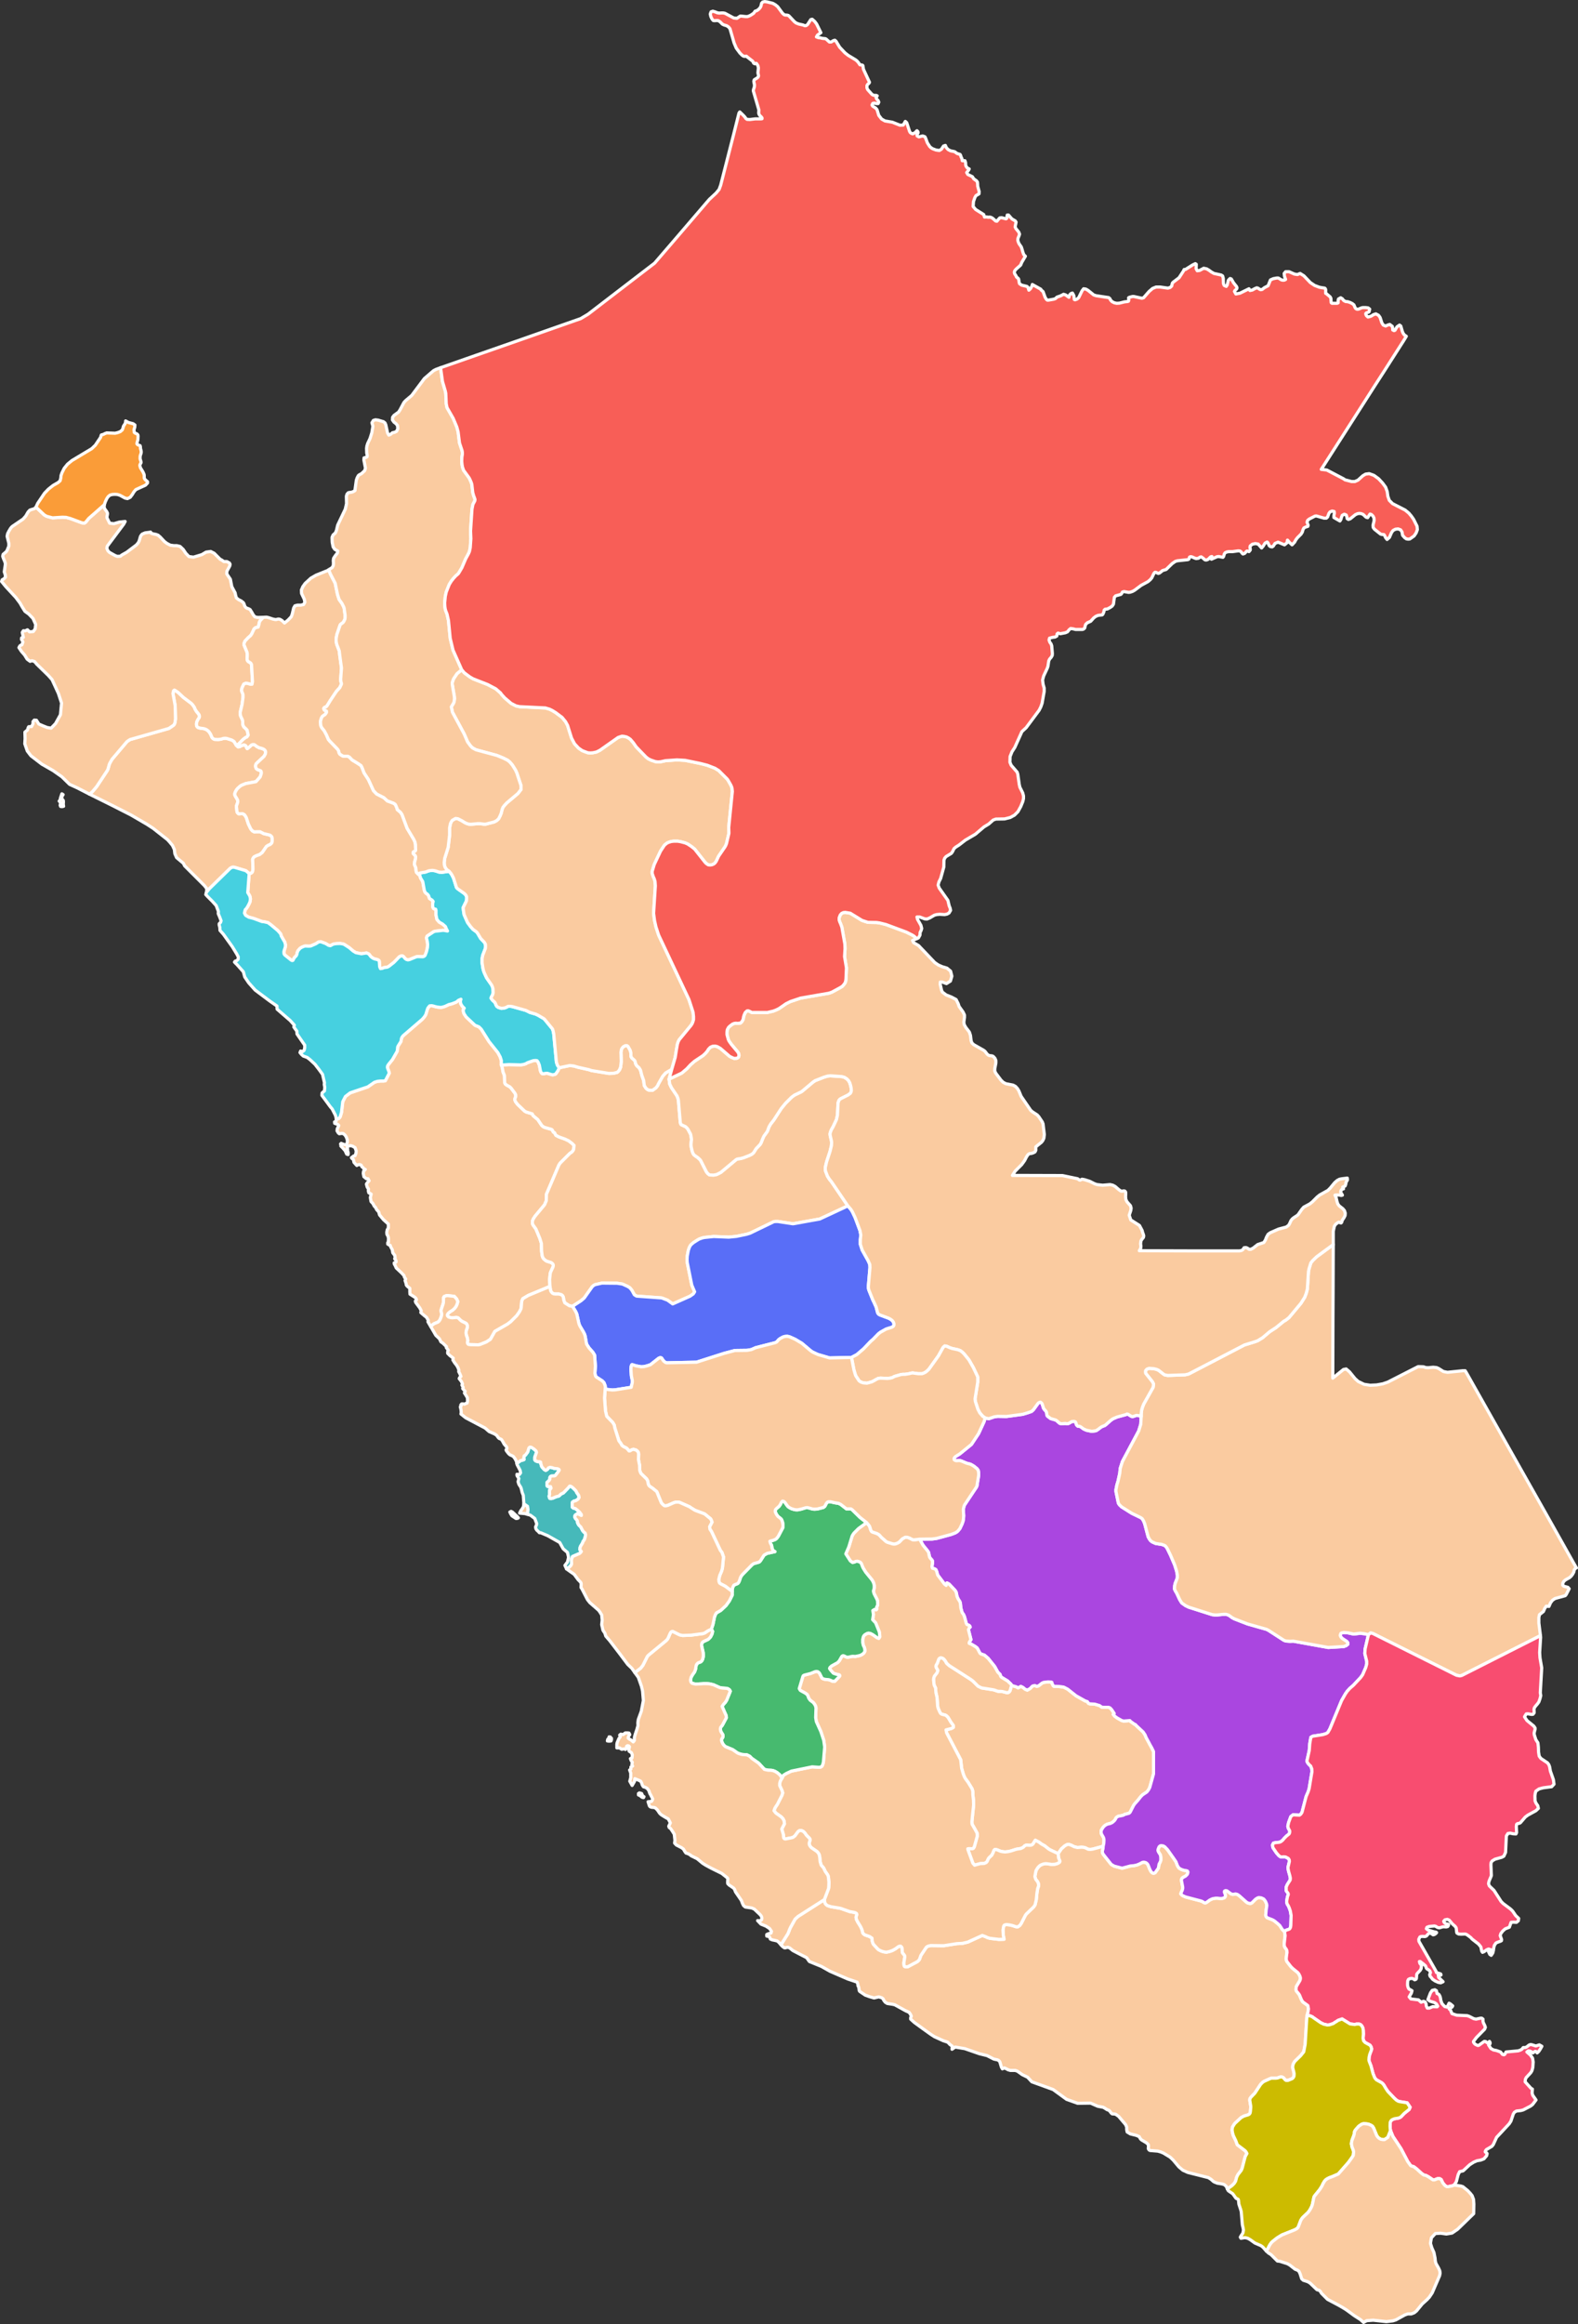<?xml version="1.0"?>
<!--
************* Copyright (c) 2017 Pareto Softare, LLC DBA Simplemaps.com *******************		
************* Free for Commercial Use, full terms at  http://simplemaps.com/resources/svg-license ************
************* Attribution is appreciated! http://simplemaps.com ***************************
-->
<svg baseprofile="tiny" fill="#FACBA0" height="1472" stroke="#ffffff" stroke-linecap="round" stroke-linejoin="round" stroke-width="2" version="1.2" viewbox="0 0 1000 1472" width="1000" xmlns="http://www.w3.org/2000/svg">
 <rect width="100%" height="100%" fill="#333333" stroke="none"/>
 <path d="M328.5 961.4l-0.5 0.3-1 0.1-2.6-1.7-0.8-1.3-0.5-1.1 0.8-0.4 0.9 0.5 3 2.8 0.7 0.8z m5.6-2.3l-1.5-0.4-3.3-0.3 0.7-1.5 0.9-1.2 0.8-1.3 0.3-1.9 2.3 1.6 0.3 1.9-0.2 2-0.3 1.1z" id="PER3505" name="Callao">
 </path>
 <path d="M149.8 472.1l1.1 1 0.8-0.1 1.6-0.8 1.3-0.4 0.8 0.3 0.5 0.4 0.3 1 0.5 0.7 1.6-1.3 0.9-0.9 0.9-0.4 0.9 0 0.7 0.4 1 0.8 1.5 0.8 1.9 0.5 1.1 0.5 0.7 0.6 0.4 0.7 0 0.9-0.2 0.9-0.8 1.4-4.6 4.3-0.5 0.6-0.2 0.8 0 0.9 0.3 1 0.8 0.7 1.1 0.4 1.1 0.5 0.3 0.7 0 0.9-0.7 2.2-2.7 3-6.4 1.2-1.8 0.7-1.3 0.6-0.9 0.7-1.2 1.1-0.8 1-0.7 1.3-0.3 0.9 0 0.9 0.3 0.7 1.2 2 0.3 0.7 0.1 0.9-0.2 0.8-0.7 2 0.4 3.7 0.4 0.6 0.7 0.6 1.6-0.1 0.9 0 1.1 0.6 0.7 1 0.5 0.9 1.3 4 1.5 3.1 1.1 1.3 1.1 0.6 1.8-0.1 1.9 0 2.3 1.2 3.8 0.9 0.7 0.4 0.7 0.8 0.2 0.9 0 1.9-0.2 0.9-0.5 0.6-0.6 0.5-1.4 0.6-1 0.7-2.6 3.8-1.7 1.3-2 0.7-1.4 0.7-0.6 0.7-0.4 0.8 0.2 6.4-0.2 1.3-0.2 0.5-0.5 0.5-0.5 0.3-1 0.1-2.1-1.8-7.4-2.2-1.2 0-1.2 0.6-13.2 12.9-2 2.4 0.1-0.3 0.1-2.1-1.5-1.9-8.4-8.4-4.1-4.1-0.8-1.6-4.3-3.6-1.1-2.5-0.3-2.6-1.2-2.6-1.9-2.3-1.3-1.4-9-7.1-4-2.6-10.1-5.9-12.8-6.5-13.5-6.7 1.8-1.5 2.7-3.2 6.7-10.1 0.5-1 0.9-3.2 0.5-1 1.2-2.1 9.5-11.2 1-0.7 1-0.6 24.5-7 2.8-1.9 0.6-0.6 0.5-1.3 0.3-2.3-0.2-8.3-1.4-7.8 0.4-1.7 0.5-0.4 0.3 0.1 2.1 1.4 3.4 3.2 4.8 3.6 0.9 0.9 1.2 1.7 0.4 1.1 0.9 1.5 1.1 1.3 0.6 0.9 0.2 0.9-0.1 0.8-0.9 1.3-0.7 1.5-0.2 1.2 0.1 1.2 0.4 0.7 0.7 0.5 1.2 0.3 2.2 0.3 1 0.3 1 0.5 1.2 1 1.1 1.6 1 2.3 0.6 0.6 0.9 0.5 2.4 0.1 1.7-0.2 1.6-0.5 1-0.1 1 0.1 3.2 1 1.5 0.9 1.5 2.5z" id="PER566" name="Lambayeque">
 </path>
 <path d="M40.3 510.7l-0.9 0.2-1-0.1-0.3-0.8 0.3-0.8-0.3-1.2-0.6-0.6 0.6-0.7 0.2-1.2 0.9-2.7 0.8 0.5-0.4 0.6-0.6 1.3 0.5 1.1 0.6 0.7 0.1 1-0.1 1.3 0.2 1.4z m126.6-119.7l-2 2.1-0.5 0.9-0.4 1.9-0.4 1.3-1.7 0.4-0.9 0.8-1.4 3-0.8 1.2-1.4 1.2-2.1 2.2-0.6 1.4-0.1 1 1.9 4.6 0.2 1.1 0 1.3-0.1 1.9 0.2 1.1 0.6 0.7 0.8 0.4 0.7 0.5 0.5 0.9 0.6 10.9-0.3 1.6-1.1 0-1.6-0.5-1.4-0.1-1.1 0.5-1.2 2.6-0.2 1.4 0.2 0.9 0.5 1.1 0.2 0.9 0 1.5-0.6 4.5-1.2 5.1 0.1 1.4 0.2 0.9 1.1 2.3 0.2 0.8 0 1.9 0.3 1 0.5 0.9 0.9 0.8 1.1 1.1 0.7 3.2-0.8 1.2-0.8 0.3-1.7 1.3-2.8 2.9-1.4 0.8-1.5-2.5-1.5-0.9-3.2-1-1-0.1-1 0.1-1.6 0.5-1.7 0.2-2.4-0.1-0.9-0.5-0.6-0.6-1-2.3-1.1-1.6-1.2-1-1-0.5-1-0.3-2.2-0.3-1.2-0.3-0.7-0.5-0.4-0.7-0.1-1.2 0.2-1.2 0.7-1.5 0.9-1.3 0.1-0.8-0.2-0.9-0.6-0.9-1.1-1.3-0.9-1.5-0.4-1.1-1.2-1.7-0.9-0.9-4.8-3.6-3.4-3.2-2.1-1.4-0.3-0.1-0.5 0.4-0.4 1.7 1.4 7.8 0.2 8.3-0.3 2.3-0.5 1.3-0.6 0.6-2.8 1.9-24.5 7-1 0.6-1 0.7-9.5 11.2-1.2 2.1-0.5 1-0.9 3.2-0.5 1-6.7 10.1-2.7 3.2-1.8 1.5-7.6-3.9-5-2.3-4.9-4.8-5.7-4-7-4-6.9-5.3-2.3-3-1.6-4.6 0.2-3.2-0.1-3.4 0-0.8 1.6-1.3 0.5-1.6 0.3-0.5 1.8-0.1 0.9-1.8 0-1.3 0.8-1 1.4 0.1 1.5 2.4 2.3 1 3 1.2 2.5 0.4 2.8-2.9 3.1-5.6 0.7-7.4-2-6.1-4-8.7-2.4-2.7-7.3-7.1-1.4-1.7-1.7-0.5-1.1 0.4-1.9-1.4-1.6-2.6-2-2.3-1.6-2.4 0.4-0.8 0.5-0.6 1-0.4 0.6-1.7-0.3-0.8-0.6-0.9 0.1-1 1.1-0.3-0.7-3.1 0.7-1.1 1.2 0.1 1.4-0.7 1.3 1.3 2.4-0.2 1.2-1.7 0.3-2.8-1.7-3.8-2.6-2.7-2.5-1.8-1.8-2.9-1.3-2.3-2.7-3.6-6.3-6.8-2.7-3.3 0.4-1.1 1-0.5 1.1-1.2-0.2-1.5-0.6-1.8 0.6-4.1 0.1-1.2-0.5-1.5-0.7-1.6-0.5-1.5 0.3-1.2 1.9-1.6 0.6-0.9 1.1-2.7 0-1.8-1.1-4.4 0.3-1.6 0.9-1.8 1.1-1.8 0.9-1 6.9-4.7 1.7-1.9 1.5-2.6 1.1-1.2 1.5-0.5 1.4-0.4 1-1 5.2 4.9 1.5 0.9 3.8 1 6.3-0.4 2.3 0.1 2.6 0.7 7.6 2.8 1.4 0.1 0.5-0.3 0.6-0.6 1.6-2 9.9-8.7-0.1 1.5 0.3 1 1.3 1.8 0.5 1 0 0.7-0.3 1.5 0 0.8 1.7 3.4 2.7 0.3 3.4-1 3.7-0.4-0.9 1.7-10.4 13.9-0.3 1.4 0.7 1.6 1 1 3.6 2 1.3 0.5 2-0.1 0.8-0.7 3.2-1.8 6.1-4.6 1.2-1.4 0.6-1.2 0.8-2.8 0.7-1.1 0.6-0.5 1.7-0.7 3.2-0.4 0.2-0.1 0.5 0.8 1.4 0.4 1.6 0.3 1.3 0.5 1.4 1.2 2.6 2.8 1.6 1.2 2.1 1.1 2.1 0.3 2 0 2.1 0.5 2 1.9 1.6 2.4 2 2.1 2.9 0.4 5.3-1.6 2.7-1.6 2.9-0.4 2.2 1.1 3.9 3.9 0.7 0.3 1.6 1.1 1.9 0 1.6 0.9 0.4 0.8-0.2 1.1-1.8 3.3-0.1 1.7 2.3 3.4 0.9 4.7 2.1 3.9 0.3 1.5 0.5 1.7 1.4 1.1 1.6 0.8 1.4 1.1 0.4 0.7 0.5 1.5 0.5 0.7 0.6 0.5 1.6 0.6 0.7 0.4 1 1.6 0.9 1.6 1.1 1.4 1.8 0.4 3.6-0.1z" id="PER567" name="Piura">
 </path>
 <path d="M66.1 319.7l-9.9 8.7-1.6 2-0.6 0.6-0.5 0.3-1.4-0.1-7.6-2.8-2.6-0.7-2.3-0.1-6.3 0.4-3.8-1-1.5-0.9-5.2-4.9 1.1-2.4 4.3-6.4 2.5-2.6 2.9-2.3 3.3-1.9 1.2-1.1 0.4-1.6 0.2-1.8 0.6-1.7 1.4-2.8 2.1-2.6 2.8-2.3 12.5-7.5 2.3-2.2 3.3-4.9 0.5-1.6 1.4-0.4 0.7-0.4 1.3-0.5 5.4 0.2 1.6-0.4 1.6-0.6 1.3-1.1 0.5-1.4 0.2-0.9 1.1-1.7 0.3-0.9 0-0.8 1.8 1 3 0.8 1.1 0.8-0.1 1.4-0.5 1.6 0.2 1.7 0.5 0.4 1.3 0.6 0.5 0.6 0.1 0.7-0.1 2.2-0.6 2.2 0 0.6 0.5 0.5 1.5 0.6 0.2 0.8 0 0.8 0.4 1.5 0.1 0.9-0.1 0.8-0.5 1.5-0.1 0.7 0 1.4 0.5 1.5 0.1 0.8-0.6 1.1-0.2 0.7 0.4 1.5 1.6 2.6 0.7 1.6 0.1 0.7 0 1.4 0.2 0.7 0.7 0.8 1.2 1 0 0.8-1.3 1.4-6.1 2.8-1.2 1.4-1.1 1.8-1.3 1.7-1.7 0.8-1.5-0.3-3.3-1.8-1.6-0.5-1.6-0.1-1.6 0.1-1.5 0.4-1.1 0.9-0.9 1.3-0.9 1.9-0.7 2z" id="PER568" name="Tumbes" fill="#FA9C38">
 </path>
 <path d="M641.2 1067.6l2.8 0.8 1.2 0.7 1.7-1 1.4 0.7 1.3 1.1 1.4 0.6 1.8-1 1.3-1.4 0.6-0.3 1.1-0.2 1.1 0.5 1.1-0.2 2.3-1.8 1.1-0.5 2.7-0.3 2.1 0.1 0.4 0.2 0.1 0.7 0.8 1.5 0.4 0.3 3.3 0.1 2.9 0.4 2.5 1.3 5.3 4.2 5.7 3.2 1.5 0.5 0.7 1.1 0.8 0.3 3.2 0.2 3 0.9 1.4 1 1.1 0.1 3.2 0 1 0.4 1 1.1 1.6 2.4-0.6 0.6 0.9 1.1 1.5 1.1 3 1.7 1.2 0.3 3.9-0.3 0.4 0.5 2.5 1.8 0.6 0.2 0.7 0.8 4.2 3.9 1.2 1.8 0.8 1.9 1.8 3.3 0.4 0.8 1.3 2.3 1.1 2.3 0 14.2-2.4 8.6-0.8 1.5-1 1.3-2.7 1.8-1.1 1.1-2 2.5-1.8 2-0.8 1.1-2.2 4.3-0.7 0.7-2.7 0.7-1.1 0.6-1.4 0.3-1.6 0.3-0.9 0.5-0.6 0.6-0.4 0.9-0.7 0.9-1.3 1.1-1.3 0.6-1.8 0.4-1.1 0.6-0.8 0.6-0.8 0.9-1 1.6-0.2 0.8 0 0.8 0.2 0.9 1.2 2.1 0.3 0.8 0.1 1-0.1 2-0.4 1.9-6.6 1.8-1.5 0.2-1.4-0.1-1.8-0.9-1.1-0.3-1.4-0.1-2.5 0.2-1.3-0.3-1-0.3-1.5-0.8-1.7-0.6-1.2 0.2-1.4 0.8-2.1 1.9-2 3-5.1-2.4-1-0.6-2.5-2-2-1.1-1.6-1.2-2.3-1.2-0.5 0.8-0.8 1.3-0.5 0.6-0.8 0.4-1 0.1-1.4-0.1-0.8 0-0.8 0.3-1.1 1.1-1.4 0.7-1.3 0.2-1.7 0.3-3.4 1.1-1.8 0.4-1.9 0.2-1.8-0.2-1.2-0.3-1.9-0.8-0.8-0.2-0.8 0-0.5 0.5-0.6 1.6-0.8 1.5-1.7 1.6-0.5 0.7-0.7 1.6-0.5 0.6-0.7 0.4-0.8 0.3-2.4 0.1-2.2 0.6-1.4 0.4-1.1-1.3-3.1-8.5-0.1-0.6 0.9-0.1 1.8 0.1 0.8-0.3 0.6-0.9 1.9-6.8-0.1-1.9-1.3-2.4-1.9-3.3-0.1-1.5 0.5-5 0.6-5.6-0.1-3.2-0.4-3.4 0-1.3-0.1-1.1-0.4-1.3-2.5-4.1-1.9-2.6-0.6-1.2-0.6-1.6-1-3.5-0.6-5.4-8.9-17-0.4-1.9 3.4-0.9 0.8-0.4 0.5-0.4-0.1-1.1-1.6-2.2-1.7-2.9-1.1-1.1-0.7-0.4-2.1-0.5-0.7-0.4-0.6-0.9-1.1-2.5-0.3-1.3-0.4-5.6-0.7-3-0.2-2.9-0.8-1.6-0.2-0.7-0.3-2.9 0.1-1.1 0.4-1.2 1.7-2.2 0.5-1.5-1-1.7-0.2-0.7 0.1-0.8 0.8-1.4 0.6-1.7 0.3-0.8 0.5-0.6 0.8-0.3 0.9 0.2 0.9 0.5 1 1.2 1 1.7 1.6 1.4 13.7 8.8 1.3 1 3.2 3.2 2.2 1.1 7.5 1.2 0.8 0.2 1.6 0.6 1 0.2 1.3 0 1 0.1 2.7 0.7 0.9 0 0.8-0.5 0.5-0.8 0.7-2.4 0.4-0.8z" id="PER569" name="Apurímac">
 </path>
 <path d="M699.1 1169.4l-0.1 1.5-0.4 1.5 0 0.7 0.2 0.8 0.5 0.8 4.9 6.2 1.9 1.1 5 1.3 5.2-1.4 2.2-0.2 1.9-0.4 1.7-0.7 1.9-1 0.9-0.1 1 0.2 0.7 0.4 0.6 0.6 0.4 0.7 1 2.5 0.7 1.4 0.6 0.7 0.6 0.4 0.7 0.1 0.8-0.3 2.1-3 0.4-2.4 0.9-1.8 0.2-0.7 0-1.7-0.2-1.6-1.3-2.1-0.3-0.8 0.1-0.8 0.6-1.5 0.6-0.6 0.7-0.2 1.4 0.2 1 0.6 1.7 1.8 3.8 5.4 1.5 2.2 1 2.6 0.9 1.4 0.8 0.5 1 0.5 1.6 0.5 1.1 0.1 0.9 0.3 0.3 0.6-0.1 0.7-0.3 0.8-1.1 1.1-1.5 0.8-0.6 0.4-0.4 0.7-0.1 0.9 0.8 4.2 0 0.8-0.3 1.2-0.7 1.5-0.2 0.8 1 1 2 0.9 9.9 2.6 0.9 0.4 0.9 0.6 0.7 0.2 0.7-0.2 2.2-1.6 1.2-0.6 0.8-0.3 1.8-0.3 1 0 1.8 0.2 1 0 0.9-0.2 0.8-0.3 0.5-0.6 0.2-0.7-0.1-0.7-0.6-1.5 0.1-0.7 0.6-0.3 0.9 0.1 2.5 1.9 1.3 0.4 1.7-0.3 1.1 0.3 1.2 0.8 4.6 4.1 0.8 0.5 1.1 0.3 0.9 0 0.7-0.4 2.3-2.3 1.3-0.8 0.8-0.2 1.5 0.2 1.5 0.7 0.6 0.7 0.6 0.9 0.6 1.4 0.2 1-0.1 1-0.3 1.8-0.3 3.5 0.2 0.7 0.6 0.8 1.2 0.5 2.1 0.8 1.3 0.7 2.2 1.8 1.3 1.2 1.6 2.5 1.4 1.3 0.4 2.6-0.6 5.3 0.1 1.3 0.5 1.1 0.6 0.7 0.5 1 0.1 1.4-0.2 1-0.3 2.7 0.1 1.1 0.4 0.9 2.5 3.2 1.1 1.1 3.2 2.6 0.7 0.9 0.7 1.4 0.3 1.1-0.1 1-0.3 0.8-2.1 3.5-0.2 0.7-0.1 1.6 0.3 0.8 1.2 1.4 0.7 1 1.2 2.9 0.8 1.4 3.3 2.4 0.4 2.1-0.3 2-0.7 2.6-1.1 17.8-0.9 4.8-2 2.5-3.5 3.4-0.6 0.8-0.5 1-0.3 0.9-0.1 1.5 0.7 2.7 0.2 1.1-0.1 1.6-0.4 0.8-0.7 0.7-2.7 1.1-1.2 0-0.6-0.4-1-1.2-0.6-0.4-0.8-0.2-0.8 0.1-1.7 0.6-1 0.1-2.6 0-0.8 0.2-4 1.8-0.9 0.6-1.3 1.3-3.7 5.6-2.5 2.6-0.6 0.9-0.1 1 0.6 3.7 0 1-0.2 2.4-0.2 1-0.5 0.7-0.7 0.4-2.7 0.8-1.8 1-4 3.7-0.6 0.9-0.9 1.5-0.2 1.8 0.3 1.8 0.5 1.7 1.5 3.1 1 2.7 4.9 3.7 0.6 0.7 0.6 1.1-1.1 2-1.9 7.3-0.6 1.4-2.1 2.7-0.8 1.6-0.7 2.6-0.9 1.4-1.3 1.3-3 2.2-0.7-1.7-1.3-1.1-1.3-0.4-3.1-0.5-1.8-0.7-0.8-0.5-1.3-1.2-1.7-1.1-13.1-3.3-3.1-1.4-2.5-2.1-3.7-4.4-1.9-1.8-4.3-2.6-1.7-0.7-1.8-0.5-4.9-0.4-0.6-0.3-0.5-0.8 0.1-1.8-0.1-0.8-1.1-1.1-3.2-1.9-0.7-0.7-0.8-1.4-1.9-0.8-3.7-0.9-2-1.2-0.3-1.5 0-1.6-0.7-1.6-4.4-5.2-1.8-1.3-0.9-0.2-1.4-0.1-0.7-0.6-0.8-1.1-0.5-0.5-1.3-0.5-1.7-1.1-0.8-0.4-3.3-0.6-4.6-2-8.2 0.1-7-2.5-8.5-6.2-13.5-4.9-2.7-2.9-3.5-1.7-2.9-2.1-1.4-0.5-3.1 0-1.4-0.4-1.3-0.7-1.1-0.5-1.3 0.6-0.6-1.1-1-3.4-0.7-0.8-0.8-0.4-2.3-0.5-4.3-2.2-4.9-1.2-9.2-3.2-6.1-1-2 1.4 0.1-2-1.5-1.1-1.3-1.4-2.8-0.9-5.7-2.6-2.3-1.5-4.9-3.5-5.5-4-2.3-2.1 0-0.9 0.4-1-0.6-1.3-0.8-1.1-2.4-1.1-6.7-3.7-1.3-0.3-3.4-0.5-1.3-0.8-1-1.3-0.3-0.8-0.9-0.7-1.9-0.6-3 0.7-2.8-0.8-2.8-1-3.4-2.3-0.4-0.5-0.2-1.6-0.2-0.9-0.4-0.6-0.1-1.1-0.4-1.2-2-0.7-3.9-1.3-11.3-4.9-5.5-3.1-7.6-3.1-1.7-2.4-8.7-4.5-2.1-1.7-1.1-0.4-1.2 0.2-0.5 0.2-0.6-0.1-1.2-0.9-0.9-1 4.4-7 0.5-1.2 0.6-1.6 0.6-1.3 2.9-5.2 1.9-1.7 16.6-10.6 0.3 1.7 0.3 0.8 0.6 0.7 0.8 0.6 2.2 0.7 6 1 5.9 2.1 2.9 0.5 0.8 0.3 0.6 0.4 0.2 0.7-0.5 1.6 0.2 1.3 0.7 1.5 1.8 2.9 0.8 1.6 0.5 1.4 0.1 0.9 0.5 0.9 0.9 0.7 3.1 1.1 1.5 1 0.1 1.7 0.5 1.6 0.4 0.7 2.7 2.9 0.6 0.5 1.6 0.8 1.7 0.5 1.5 0.2 1.9-0.4 1.8-0.6 2-1.1 1.9-1.4 0.7-0.3 0.8 0 0.7 0.7 0.2 0.8 0.1 2.3 0.2 0.5 0.9 1.1 0.4 0.6 0.1 0.8-0.6 3.7 0.1 1.6 0.3 0.7 0.8 0.3 1.3-0.1 6-3.2 0.8-0.7 0.6-0.8 0.9-2.5 3.2-4.8 0.5-0.6 1.1-0.5 1.4-0.3 8.3 0.1 8.2-1.3 3.6-0.2 3.4-0.8 9.2-4.2 2.4 0.9 0.7 0.4 1.6 0.5 5.8 0.7 3.3-0.1-0.5-2.4-0.2-3.4 0.4-2.4 0.4-0.7 0.8-0.3 0.8-0.1 1.7 0.2 1.8 0.4 2.4 0.8 1.2 0 1.2-0.9 0.9-1.3 2.6-5.1 0.6-0.8 4.6-4.4 0.9-1.3 0.8-3.3 0.4-4.1 0.5-3.1 0.5-1.3 0.1-0.9-0.2-1-0.5-1.1-1.1-1.4-0.6-1.8 0.7-3.7 0.5-0.9 0.8-1.2 1-1 0.7-0.5 1.5-0.6 0.9-0.2 1-0.1 3.6 0.5 2-0.1 1.7-0.5 0.7-0.4 0.6-0.5 0.1-0.7-0.8-2-0.2-2.6 2-3 2.1-1.9 1.4-0.8 1.2-0.2 1.7 0.6 1.5 0.8 1 0.3 1.3 0.3 2.5-0.2 1.4 0.1 1.1 0.3 1.8 0.9 1.4 0.1 1.5-0.2 6.6-1.8z" id="PER570" name="Arequipa">
 </path>
 <path d="M723.2 897.2l-0.3 5-1.3 4.2-10.3 19.3-1.4 4.4-0.3 3.1-1.1 5-0.7 2.3-0.6 3 0 1.2 1.4 6.8 0.2 0.7 0.5 0.8 1.4 1.4 6.5 4.1 5.6 2.7 1.1 0.8 0.8 1.4 0.7 1.7 2.2 8.3 0.7 1.3 0.8 1.1 1 0.8 2.2 1 2.4 0.4 1.1 0.1 1.8 0.6 0.9 0.5 0.9 1.1 0.6 1.1 1.8 3.7 2.6 6.1 1.2 3.8 0.5 2.6 0 1.8-1.4 3.6-0.3 1.4-0.1 2.1 0.6 1.3 0.8 1.3 1.9 4.1 1.3 2.1 2.4 1.7 2.1 1 14.8 4.7 1.7 0.2 1.4 0 4.1-0.4 1.6 0 1 0.3 0.9 0.4 1.9 1.4 1.5 0.8 8.3 3.2 12 3.4 1.2 0.6 9.9 6.4 1.2 0.4 2.6 0.2 2.1-0.1 22.1 4 9.9-0.6 1.5-0.6 1-0.8 0-1-0.6-0.8-2-1.3-1-0.7-0.8-0.9-0.4-1 0.4-1.2 0.8-0.4 1.1-0.2 2.5 0.2 3.7 0.8 4.2-0.5 2.6 0.3 2.6 0.6-2.1 9-0.2 2.9 1.2 4.9 0 1.8-0.6 2.2-2 4.6-1.3 1.8-4.6 4.9-2.2 1.9-1.7 1.9-1.1 1.6-2.4 4.2-7.4 17.9-1.3 2.3-1 0.7-2.2 0.7-6.4 1-1.2 0.7-0.7 4.1-0.3 4.2-1.5 6.8 0.5 1.1 0.9 1.1 1 0.9 0.7 1.8 0.1 1.8-1.8 10.8-0.6 1.9-1.3 3-2.6 10-0.8 1.2-0.8 0.6-4.1-0.2-1.4 1.1-1.4 3.8-0.5 2.3 0.3 1.3 0.9 1.6 0 0.9-0.2 0.8-0.4 0.5-1.4 1.1-1.4 1.4-1 1.2-0.8 0.7-0.8 0.5-0.8 0.2-2.1 0.2-1.4 0.3-0.6 1.2 0.2 1.5 0.4 0.7 1.9 2.8 1.4 1.6 0.7 0.6 0.8 0.4 1.8-0.1 1.1 0.1 1.7 0.9 0.6 0.9 0.1 1-0.9 3.8 0.1 1.1 0.3 1.4 0.8 2.8 0.3 1.5-0.1 1.2-1.8 2.8-0.7 1.6 0 2.4 1.2 1.7 0.1 0.7-0.5 1.3-0.2 1.1-0.3 1.8 0.1 1.1 0.3 0.9 0.5 0.7 0.7 1.5 0.7 2 0.5 2.8-0.2 6.4-0.2 1.2-0.5 0.9-0.5 0.3-1.8 0.6-1 0.8-1.4-1.3-1.6-2.5-1.3-1.2-2.2-1.8-1.3-0.7-2.1-0.8-1.2-0.5-0.6-0.8-0.2-0.7 0.3-3.5 0.3-1.8 0.1-1-0.2-1-0.6-1.4-0.6-0.9-0.6-0.7-1.5-0.7-1.5-0.2-0.8 0.2-1.3 0.8-2.3 2.3-0.7 0.4-0.9 0-1.1-0.3-0.8-0.5-4.6-4.1-1.2-0.8-1.1-0.3-1.7 0.3-1.3-0.4-2.5-1.9-0.9-0.1-0.6 0.3-0.1 0.7 0.6 1.5 0.1 0.7-0.2 0.7-0.5 0.6-0.8 0.3-0.9 0.2-1 0-1.8-0.2-1 0-1.8 0.3-0.8 0.3-1.2 0.6-2.2 1.6-0.7 0.2-0.7-0.2-0.9-0.6-0.9-0.4-9.9-2.6-2-0.9-1-1 0.2-0.8 0.7-1.5 0.3-1.2 0-0.8-0.8-4.2 0.1-0.9 0.4-0.7 0.6-0.4 1.5-0.8 1.1-1.1 0.3-0.8 0.1-0.7-0.3-0.6-0.9-0.3-1.1-0.1-1.6-0.5-1-0.5-0.8-0.5-0.9-1.4-1-2.6-1.5-2.2-3.8-5.4-1.7-1.8-1-0.6-1.4-0.2-0.7 0.2-0.6 0.6-0.6 1.5-0.1 0.8 0.3 0.8 1.3 2.1 0.2 1.6 0 1.7-0.2 0.7-0.9 1.8-0.4 2.4-2.1 3-0.8 0.3-0.7-0.1-0.6-0.4-0.6-0.7-0.7-1.4-1-2.5-0.4-0.7-0.6-0.6-0.7-0.4-1-0.2-0.9 0.1-1.9 1-1.7 0.7-1.9 0.4-2.2 0.2-5.2 1.4-5-1.3-1.9-1.1-4.9-6.2-0.5-0.8-0.2-0.8 0-0.7 0.4-1.5 0.1-1.5 0.4-1.9 0.1-2-0.1-1-0.3-0.8-1.2-2.1-0.2-0.9 0-0.8 0.2-0.8 1-1.6 0.8-0.9 0.8-0.6 1.1-0.6 1.8-0.4 1.3-0.6 1.3-1.1 0.7-0.9 0.4-0.9 0.6-0.6 0.9-0.5 1.6-0.3 1.4-0.3 1.1-0.6 2.7-0.7 0.7-0.7 2.2-4.3 0.8-1.1 1.8-2 2-2.5 1.1-1.1 2.7-1.8 1-1.3 0.8-1.5 2.4-8.6 0-14.2-1.1-2.3-1.3-2.3-0.4-0.8-1.8-3.3-0.8-1.9-1.2-1.8-4.2-3.9-0.7-0.8-0.6-0.2-2.5-1.8-0.4-0.5-3.9 0.3-1.2-0.3-3-1.7-1.5-1.1-0.9-1.1 0.6-0.6-1.6-2.4-1-1.1-1-0.4-3.2 0-1.1-0.1-1.4-1-3-0.9-3.2-0.2-0.8-0.3-0.7-1.1-1.5-0.5-5.7-3.2-5.3-4.2-2.5-1.3-2.9-0.4-3.3-0.1-0.4-0.3-0.8-1.5-0.1-0.7-0.4-0.2-2.1-0.1-2.7 0.3-1.1 0.5-2.3 1.8-1.1 0.2-1.1-0.5-1.1 0.2-0.6 0.3-1.3 1.4-1.8 1-1.4-0.6-1.3-1.1-1.4-0.7-1.7 1-1.2-0.7-2.8-0.8-0.6-0.9-2.1-2-3.8-2.3-0.6-0.7-0.3-1.1-1.5-1.5-2-3.6-4.1-5.1-2.3-2-2.5-0.9-0.4-0.4-1.7-3.2-1.1-0.9-2.7-1.6-1.3-0.5 0-0.6 1.1-1.8-1.6-6.3 0.7-1.4 0.4-0.2-0.2-0.6-0.5-0.5-1.4-0.6-0.4-0.8-1.1-4.1-0.6-1.4-0.9-1.2-0.8-2.9-0.3-3-0.3-1-1.2-1.9-0.6-1.4-0.6-2.8-0.7-1.1-3.8-4-1.3-0.7-0.5 1.6-1.1-0.9-4.3-5.7-0.6-2.2-0.5-1.2-0.8-0.5-1.4-0.4-0.3-1 0.3-2.2 0-1.4-0.3-0.6-0.5-0.5-0.9-1.1-0.3-1-0.4-2.1-0.6-1-3-3.7-2.1-3.8 7.9-0.1 2.9-0.4 9.2-2.5 2.6-1 1.4-0.9 1.5-1.8 1.4-3 0.6-1.7 0.3-1.8 0.1-1.7-0.2-3.5 0-0.7 0.4-1.7 0.3-0.8 7.6-11.4 0.3-0.7 1.1-6.8 0-1.4-0.3-1.7-0.7-1-2.1-1.7-2.1-1.2-2.4-0.6-3.1-1.3-0.8-0.3-0.9-0.1-1.8 0.1-0.7-0.2-0.6-0.4-0.1-0.8 0.4-0.7 0.5-0.5 2.7-1.7 7.4-6 4.5-6.8 3.5-7.6 0.7-2.4 2.3 0.5 3.5-1.2 2.1-0.3 5.6 0.1 10.3-1.4 3-0.9 2.6-0.9 1.2-1.1 2.9-4 0.6-0.5 0.9-0.3 0.8 0.6 0.4 0.7 0.8 2.6 0.5 0.7 1 1.1 0.4 0.7 0.2 1.6 0.3 0.8 2.1 1.6 3.1 0.9 0.7 0.4 1.9 1.7 1.1 0.3 2.6-0.2 0.8 0.2 0.9-0.1 0.7-0.3 1.6-1 1.5-0.1 0.8 0.3 0.4 0.8 0.2 0.9 0.5 0.7 0.6 0.4 0.9 0 0.7 0.3 1.9 1.4 1.8 0.8 3.4 0.7 2.7-0.4 1.5-1 0.6-0.5 1.4-1 2-0.8 0.7-0.5 2.9-2.6 1.5-1.1 2.8-1.2 5.5-1.5 0.7-0.4 0.7 0.2 1.4 0.9 0.9 0.5 0.9 0 2-0.7 1.8 0.2 1.3 0.5z" id="PER571" name="Cusco" fill="#AA46E0">
 </path>
 <path d="M976.2 1036l-49.8 25.2-1.3 0.3-2.1-0.4-53.1-26.5-1.3-0.3-1.4 1.1-2.6-0.6-2.6-0.3-4.2 0.5-3.7-0.8-2.5-0.2-1.1 0.2-0.8 0.4-0.4 1.2 0.4 1 0.8 0.9 1 0.7 2 1.3 0.6 0.8 0 1-1 0.8-1.5 0.6-9.9 0.6-22.1-4-2.1 0.1-2.6-0.2-1.2-0.4-9.9-6.4-1.2-0.6-12-3.4-8.3-3.2-1.5-0.8-1.9-1.4-0.9-0.4-1-0.3-1.6 0-4.1 0.4-1.4 0-1.7-0.2-14.8-4.7-2.1-1-2.4-1.7-1.3-2.1-1.9-4.1-0.8-1.3-0.6-1.3 0.1-2.1 0.3-1.4 1.4-3.6 0-1.8-0.5-2.6-1.2-3.8-2.6-6.1-1.8-3.7-0.6-1.1-0.9-1.1-0.9-0.5-1.8-0.6-1.1-0.1-2.4-0.4-2.2-1-1-0.8-0.8-1.1-0.7-1.3-2.2-8.3-0.7-1.7-0.8-1.4-1.1-0.8-5.6-2.7-6.5-4.1-1.4-1.4-0.5-0.8-0.2-0.7-1.4-6.8 0-1.2 0.6-3 0.7-2.3 1.1-5 0.3-3.1 1.4-4.4 10.3-19.3 1.3-4.2 0.3-5 0-1.9 0.3-2.3 0.5-1.7 0.8-2 5.9-10.5 0.2-1.2 0.1-1-0.7-1.4-4.3-5.4-0.1-0.9 0.1-0.8 0.8-0.9 1.4-0.5 2.9 0.2 1.7 0.4 1.4 0.6 3.2 2.5 0.6 0.4 2 0.4 11-0.4 1.8-0.4 0.8-0.3 35-18.2 6.8-2.1 1.6-0.6 3.1-1.9 4.5-3.8 4-2.6 4.9-4 1.4-0.8 1.9-1.5 7.6-9.1 2.4-3.8 1-2.6 0.7-2.7 0.7-11.1 0.4-1.8 1.1-3.6 1.2-1.5 2.5-2.4 10.5-7.7-0.1 27-0.1 20.4-0.1 37.2 6.8-5.5 1.7-0.3 2.1 1.8 3.5 4.3 2 1.8 3.7 1.8 3.9 0.6 4.1-0.2 3.9-0.7 3.2-1.1 19.2-9.8 3.3 0.1 1.5 0.5 1.5 0.1 3.2-0.3 2.1 0.2 1.4 0.6 3 1.9 2.6 0.5 9.8-1 1.4 0 0.9 1.5 9.6 17 24.7 43.8 16.5 29.2 16.4 29.2 2.4 4.2-0.8 0.4-0.5 0.7-0.4 1.6-0.7 1.3-0.9 1.2-1.1 1-2.4 1.3-1.1 0.9-0.7 1.2-0.1 1.3 0.7 0.7 2.6 0.7 0.8 0.9-1.9 3.7-0.6 0.7-6.5 1.8-1.6 1.1-1.2 1.6-1 2.3-1.7-0.2-1 1.5-0.8 1.9-2.5 2-0.4 1.8 0 3.5 1 8z" id="PER572" name="Madre de Dios">
 </path>
 <path d="M976.2 1036l0.1 1.1-0.6 9.6 0.2 3.3 1.1 6.4-0.9 15.8 0.3 1.8-0.5 2-0.7 2-0.7 1-1.6 1.9-0.6 0.9-0.2 1.1 0.1 1 0 1-0.7 0.9-0.9 0.1-2.4-0.4-1 0.1-1.1 1.8 1.6 2.4 4.3 3.5 0.8 1.2 0 0.9-0.3 1-0.3 1.3 0.1 1.1 1 3.1 1.3 2 0.3 2.8 0.1 3 0.4 2.6 1.1 1.5 4.2 2.8 0.8 1.1 0.5 1.3 0.5 2.8 1.9 5.4 0.4 2.9-1.5 1.6-5.4 0.7-2.6 0.7-2 1.4-0.4 1.4-0.2 1.6 0.1 3.2 0.6 1.4 1.1 1.6 0.4 1.7-1.6 1.5-5.1 2.8-1.6 1.2-3.1 3.6-0.5 0.3-1.4 0.3-0.5 0.4-0.2 1.4 0.2 3.8-0.4 0.9-1.8-0.1-1.8-0.4-1.5 0.2-1 1.6-0.5 10.4-1.1 2.4-1.3 0.7-4.3 1.2-1.8 1.1-0.7 1.1-0.1 1.4 0.3 6.7-0.2 0.6-1.3 3.1-0.3 1.5 0.5 1.4 3 2.9 4.5 7 1.3 1.3 4.7 3.5 1.3 1.3 1.9 2.8 1.9 1.8-0.2 1.5-1.2 1-1.9-0.1-1.5 0.1-1.1 3.1-2.6 1-1.5 1.3-1.3 1.7-0.4 1.3 0.9 2.5-0.1 0.7-0.5 0.3-2.2 0.8-0.8 0.4-1 1.5-0.4 1.6-0.2 1.6-0.4 1.6-1 1.5-0.9-0.6-0.8-1.7 1.5 0.4 0.6-0.6-0.5-1-1.6-0.5-1.2 0.5-1.5 1.1-1.1 0.5-0.5-0.7-0.6-2.8-1.5-1.8-4-3.1-0.8-0.9-1.4-1.1-1.3-0.9-0.9-0.3-2.6 0.1-1.5-0.1-1.1-0.6-0.2-0.6-0.2-2-0.1-0.7-0.6-0.9-1.9-1.7-1.9-2.3-1.2-0.5-1.5 0.3-0.8 0.9 0.3 0.8 1 0.8 1.4 0.2 0.4 0.3-0.1 0.6-0.5 0.7-0.9 0.2-1.7-0.1-0.7 0.1-2 0.6-1.2-0.3-1.1-0.7-0.8-0.2-3.3 0.3-1.4 0.5-0.4 0.9 0.9 0.8 3.9 1.2 1.3 0.2 0.4 0.3-0.5 0.6-0.9 0.6-0.8 0.2-1.5-1-0.7-0.1-0.8 0.4-1.3 1.5-0.9 0.3-1.7-0.1-0.9 0.1-0.6 0.3-0.7 1.4 0.1 1.3 10.8 18.9 0.3 0.9 2.2 0.7 0.5 0.2 0.2 0.6-0.5 0.3-0.7-0.1-0.6-0.3 0.3 1.7 2.8 2.7-1.5 0.7-1.6-0.3-2-0.9-1.6-1.1-0.8-1.1-0.7-0.7-0.3-1 0.5-1.4-0.4-1-0.9-0.8-0.9-0.5-0.4-0.5-0.5-1.4-1.2-1.1-1.2-0.9-1-0.8-0.5 0 0.3 1.2 0.6 0.7 0.4 0.8-0.2 1.8-0.6 1.1-1.8 1.9-0.4 0.6-0.2 2.6-0.2 0.5-0.9 0.4-1-0.7-0.9-0.2-1.3 0.2-0.8 0.5-0.4 0.9-0.1 1.4 0 1.4 0.3 1.3 0.6 1.1 0.9 0.4 1 0.6-0.4 1.5-1.4 2.4 1.1 1.3 4.8 0.6 1.7 1.5 1.5-0.6 1 0.4 0.6 1.1 0.2 1.6 0.6 1.2 1.3 0 2.1-0.9 2.8 0.1 0.4-0.4-0.8-1.4-1.3-0.9-2.9-0.9-1.2-1 1.6-4.2 1.1-1.6 1.7-0.4 1 0.6 0.4 1.8 1 0.4 0.4 0.5 0.5 1 0.3 1.2 0.1 1 0.8 2.3 1.7 1.8 1.6 0.4 1.2-2.5 0.9 0.5 1.4 1.2-0.3 0.6-0.3 0.3-1.4 0.5-0.2 0.6 0.6 0.2 1.1 2.7 3 1 6.7 0.3 1.4 0.5 2.7 1.4 1.5 0.3 2.8-0.6 0.8 0 0.8 0.6 0 1.3 0.2 0.9 0.9 1.8 0.4 1.2-0.5 1.2-5.2 5.3-1.8 2.4 0 0.5 0.6 0.9 0.6 0.5 0.8 0.4 0.7 0.3 0.6-0.1 3.5-2.5 0.9 0.1 0.7 0.6 0.7 0.3 1-1 0.4 0.7 0 0.7-0.3 0.5-0.7 0.3 1.5 2.3 1.6 0.9 2 0.4 2.5 0.9 1.2 1.5 0.9 0.3 0.6-0.3 0.8-1.5 7.6-0.7 1.3-0.4 1.1-0.6 0.9-1.1 1.3 0 0.9-0.4 1.5-1.2 0.9-0.3 0.8 0.1 2.6 0.8 2.2-0.7 1.6 0.9-1 1.8-1 1.5-1 0.9-0.5-0.8-0.7-0.2-0.7 0.4-0.8 0.6-0.9-0.7-1-0.5-1-0.1-0.9 0.7 2.3 2 1.3 1.9 0.4 2.4-0.2 3.2-0.3 1.4-0.4 1.2-0.7 1.1-2.8 3-0.5 1-0.2 1.7 3.8 4.2 0.8 0.4-0.2 2.5 0.4 1.4 2.1 3-2.2 2.9-1.3 1-4.6 2.4-1.5 0.4-2.8 0.3-1.3 0.8-0.7 1.1-1.5 4.5-1.1 1.7-8 8.6-2.1 4.6-0.9 1.1-3.4 2-0.5 0.6-0.3 0.8 0.3 0.4 0.6 0.3 0.3 0.5-0.3 1.3-1.7 2-2.1 0.8-2.3 0.4-2.1 0.9-2.5 1.6-4.2 3.9-2.2 0.5-0.9 1.8-1.2 4.6-1.4 2.1 0.2 0-1.1 0.4-2.7 0.6-1.1 0-1.1-0.7-1.4-1.7-1-2.1-0.8-0.5-0.8-0.1-0.9 0.1-1.7 0.7-1 0-0.6-0.4-2.4-1.6-1.5-0.8-1.4-0.3-1.7-1.3-2.7-2.5-1.7-1.3-0.6-0.3-1-0.2-0.6-0.4-1.8-2.5-4.3-8.2-5.1-7.7-1.5-3.7-0.2-1.1-0.1-1.8 0.1-2.3 0.3-0.7 0.6-0.8 1-0.5 0.8-0.3 2.4-0.4 0.9-0.3 0.8-0.5 2.1-2.2 3.1-2.5 0.6-1.4-1.9-2.8-4.9-0.8-0.9-0.3-1.1-0.7-1.3-1.2-4-4.2-1.4-2.1-1.1-1.9-0.6-0.8-0.8-0.7-3.4-1.9-1-1.2-1.1-2.7-1.3-4.9-1.2-3.1-0.1-0.6 0.1-1.7 0.4-1.8 1.1-2.9 0.1-0.8-0.3-1.1-0.7-1.1-3.1-1.7-1-1.1-0.3-1.6 0.2-2.7-0.1-2.5-0.2-1.2-0.5-1.1-0.8-1-1.1-0.5-1.6 0-1.2 0.3-3-0.4-5-3.1-2.6 0.9-0.8 0.6-1.2 0.7-1 0.7-2.4 0.8-1.4 0.1-2.2-0.5-1.9-0.9-4.5-3.1-0.9-0.7-1.7-0.7-1.7 0.3 0.7-2.6 0.3-2-0.4-2.1-3.3-2.4-0.8-1.4-1.2-2.9-0.7-1-1.2-1.4-0.3-0.8 0.1-1.6 0.2-0.7 2.1-3.5 0.3-0.8 0.1-1-0.3-1.1-0.7-1.4-0.7-0.9-3.2-2.6-1.1-1.1-2.5-3.2-0.4-0.9-0.1-1.1 0.3-2.7 0.2-1-0.1-1.4-0.5-1-0.6-0.7-0.5-1.1-0.1-1.3 0.6-5.3-0.4-2.6 1-0.8 1.8-0.6 0.5-0.3 0.5-0.9 0.2-1.2 0.2-6.4-0.5-2.8-0.7-2-0.7-1.5-0.5-0.7-0.3-0.9-0.1-1.1 0.3-1.8 0.2-1.1 0.5-1.3-0.1-0.7-1.2-1.7 0-2.4 0.7-1.6 1.8-2.8 0.1-1.2-0.3-1.5-0.8-2.8-0.3-1.4-0.1-1.1 0.9-3.8-0.1-1-0.6-0.9-1.7-0.9-1.1-0.1-1.8 0.1-0.8-0.4-0.7-0.6-1.4-1.6-1.9-2.8-0.4-0.7-0.2-1.5 0.6-1.2 1.4-0.3 2.1-0.2 0.8-0.2 0.8-0.5 0.8-0.7 1-1.2 1.4-1.4 1.4-1.1 0.4-0.5 0.2-0.8 0-0.9-0.9-1.6-0.3-1.3 0.5-2.3 1.4-3.8 1.4-1.1 4.1 0.2 0.8-0.6 0.8-1.2 2.6-10 1.3-3 0.6-1.9 1.8-10.8-0.1-1.8-0.7-1.8-1-0.9-0.9-1.1-0.5-1.1 1.5-6.8 0.3-4.2 0.7-4.1 1.2-0.7 6.4-1 2.2-0.7 1-0.7 1.3-2.3 7.4-17.9 2.4-4.2 1.1-1.6 1.7-1.9 2.2-1.9 4.6-4.9 1.3-1.8 2-4.6 0.6-2.2 0-1.8-1.2-4.9 0.2-2.9 2.1-9 1.4-1.1 1.3 0.3 53.1 26.5 2.1 0.4 1.3-0.3 49.8-25.2z" id="PER573" name="Callao" fill="#F84D70">
 </path>
 <path d="M881.2 1349.5l-1.7 4.3-2.1 1.4-1.1 0-1.2-0.2-1.1-0.6-0.9-0.8-0.7-1-1.9-4.7-0.7-1.1-0.8-0.6-1.8-0.8-1.5-0.2-1.5-0.1-1.2 0.3-1.9 1.3-1.8 2-0.6 0.8-0.4 1-0.1 1.1-0.3 1.1-0.9 2.3-0.4 1.3-0.2 1.6 0.4 2 0.8 2 0.2 1.1-0.2 2.2-0.8 1.3-2.3 3.2-6.4 7.3-3.9 1.7-1.7 0.6-1.4 0.7-1.1 0.8-0.6 0.7-0.9 1.5-0.8 1.7-1.4 2.2-3.4 4.2-0.3 0.8-0.8 3.9-0.3 1.1-0.5 1.2-1 1.8-1.1 1.5-3.2 3-0.8 1-0.6 1-1.5 4-0.5 0.8-0.6 0.5-1.3 0.7-1 0.4-7 2.8-3.1 1.9-2.9 2.3-0.8 0.8-0.9 1.3-1.3 2.5-0.9 1.4-2.2-2.5-1.2-0.9-3.9-1.7-2.9-2.1-1.6-0.9-1.7-0.4-2.6 0.4-0.4-0.7 0.5-0.9 1.1-1.6 0.4-2-0.3-1.6-0.4-1.7-0.7-8.3-0.4-1.5-1.1-3.3-0.3-2.8-0.3-0.4-1.2-0.5-2.1-2.9-2.8-1.9-0.6-1.1 3-2.2 1.3-1.3 0.9-1.4 0.7-2.6 0.8-1.6 2.1-2.7 0.6-1.4 1.9-7.3 1.1-2-0.6-1.1-0.6-0.7-4.9-3.7-1-2.7-1.5-3.1-0.5-1.7-0.3-1.8 0.2-1.8 0.9-1.5 0.6-0.9 4-3.7 1.8-1 2.7-0.8 0.7-0.4 0.5-0.7 0.2-1 0.2-2.4 0-1-0.6-3.7 0.1-1 0.6-0.9 2.5-2.6 3.7-5.6 1.3-1.3 0.9-0.6 4-1.8 0.8-0.2 2.6 0 1-0.1 1.7-0.6 0.8-0.1 0.8 0.2 0.6 0.4 1 1.2 0.6 0.4 1.2 0 2.7-1.1 0.7-0.7 0.4-0.8 0.1-1.6-0.2-1.1-0.7-2.7 0.1-1.5 0.3-0.9 0.5-1 0.6-0.8 3.5-3.4 2-2.5 0.9-4.8 1.1-17.8 1.7-0.3 1.7 0.7 0.9 0.7 4.5 3.1 1.9 0.9 2.2 0.5 1.4-0.1 2.4-0.8 1-0.7 1.2-0.7 0.8-0.6 2.6-0.9 5 3.1 3 0.4 1.2-0.3 1.6 0 1.1 0.5 0.8 1 0.5 1.1 0.2 1.2 0.1 2.5-0.2 2.7 0.3 1.6 1 1.1 3.1 1.7 0.7 1.1 0.3 1.1-0.1 0.8-1.1 2.9-0.4 1.8-0.1 1.7 0.1 0.6 1.2 3.1 1.3 4.9 1.1 2.7 1 1.2 3.4 1.9 0.8 0.7 0.6 0.8 1.1 1.9 1.4 2.1 4 4.2 1.3 1.2 1.1 0.7 0.9 0.3 4.9 0.8 1.9 2.8-0.6 1.4-3.1 2.5-2.1 2.2-0.8 0.5-0.9 0.3-2.4 0.4-0.8 0.3-1 0.5-0.6 0.8-0.3 0.7-0.1 2.3 0.1 1.8 0.2 1.1z" id="PER574" name="Moquegua" fill="#ccbb00">
 </path>
 <path d="M881.2 1349.5l1.5 3.7 5.1 7.7 4.3 8.2 1.8 2.5 0.6 0.4 1 0.2 0.6 0.3 1.7 1.3 2.7 2.5 1.7 1.3 1.4 0.3 1.5 0.8 2.4 1.6 0.6 0.4 1 0 1.7-0.7 0.9-0.1 0.8 0.1 0.8 0.5 1 2.1 1.4 1.7 1.1 0.7 1.1 0 2.7-0.6 1.1-0.4 4 0.6 1.3 0.4 3.2 2.6 1.5 1.6 1.2 1.5 0.9 2.4 0.2 3-0.1 6-10.2 9.9-3.5 2.4-3.6 0.6-3.7-0.5-3.3 0.2-2.5 2.7-0.6 3.5 0.9 2.9 1.3 2.9 0.7 3.5 0.2 2.1 0.4 1.4 1.7 3 0.7 1.6 0.2 1.5-0.3 1.6-4.7 10.9-1.8 2.7-1.4 1.5-3.1 2.8-3.7 4.5-1.4 1.1-1.8 0.7-2.3 0-1.9 0.7-5.6 3.1-1.9 0.6-4.1 0.5-8.4-0.9-4.1 0.3-2 1.1-2-1.8-3.9-2.5-4.9-3.6-2.4-1.5-2.8-1.6-6.8-3.6-3.9-3.9-0.7-1.2-0.8-0.7-1.3-0.3-4.5-4.3-1.4-0.8-2.8-0.9-1-0.9-1-3.2-0.8-1.7-1.1-0.7-1.3-0.5-3.3-2.6-1.6-0.9-4.7-1.5-1.6-0.2-4-4-1.7-1.1-1.3-1.2 0.9-1.4 1.3-2.5 0.9-1.3 0.8-0.8 2.9-2.3 3.1-1.9 7-2.8 1-0.4 1.3-0.7 0.6-0.5 0.5-0.8 1.5-4 0.6-1 0.8-1 3.2-3 1.1-1.5 1-1.8 0.5-1.2 0.3-1.1 0.8-3.9 0.3-0.8 3.4-4.2 1.4-2.2 0.8-1.7 0.9-1.5 0.6-0.7 1.1-0.8 1.4-0.7 1.7-0.6 3.9-1.7 6.4-7.3 2.3-3.2 0.8-1.3 0.2-2.2-0.2-1.1-0.8-2-0.4-2 0.2-1.6 0.4-1.3 0.9-2.3 0.3-1.1 0.1-1.1 0.4-1 0.6-0.8 1.8-2 1.9-1.3 1.2-0.3 1.5 0.1 1.5 0.2 1.8 0.8 0.8 0.6 0.7 1.1 1.9 4.7 0.7 1 0.9 0.8 1.1 0.6 1.2 0.2 1.1 0 2.1-1.4 1.7-4.3z" id="PER575" name="Tacna">
 </path>
 <path d="M317.7 674.6l0.4 0.9 0.2 0.8 0.5 2.7 0.8 2 0.1 0.7 0.1 3.9 0.4 1 0.9 0.7 2 1.1 0.8 0.8 2.4 3.2 0.5 1 0 1.3-0.4 0.9-0.2 0.9 0.5 1.3 1.3 1.7 4.4 4.2 1 0.6 3.9 1.2 0.5 1.1 3 2.5 2.5 3.7 0.9 0.8 1 0.5 4.2 1.2 0.5 0.3 0.8 1.5 0.7 0.3 0.9 1.7 1.9 1 3.9 1.4 2.3 1.1 2.1 1.6 1.3 1.3-0.3 2.6-0.5 0.9-0.6 0.7-1.3 0.9-6.1 6.1-0.8 1.2-7.9 18.5-0.1 4.1-1.1 2.6-6 7.2-1.1 1.7-0.6 1.4 0 1.6 0.4 0.9 1.8 2.5 2.5 6 1 3.2 0.1 4.8 0.4 3 0.4 1.1 0.6 0.9 1.2 1 0.7 0.4 2.8 0.9 0.9 0.7 0.4 0.7 0 0.7-0.2 0.8-1.4 3-0.3 0.9-0.4 3.9 0.2 4.4-13.7 5.7-3.5 2.1-0.7 1.7-0.3 3.9-0.2 0.9-0.9 1.8-1.7 2.4-3.9 3.9-2 1.5-8 4.6-2.8 5-2.6 1.7-4 1.6-1.2 0.2-4.9-0.1-1.3-0.2-0.5-0.6-0.1-0.8 0.2-0.8-0.2-1.8-0.6-1.6-0.3-1.6 0.2-1.6 0.6-1.7 0.1-0.8-0.1-0.8-0.5-1-0.8-0.5-2.1-1-0.8-0.6-1.5-1.5-0.8-0.3-0.9 0-2 0.2-1-0.1-1.4-0.4-0.7-0.7-0.1-0.7 0.4-0.8 1.1-1 2-1.3 1.1-1 1-1.4 0.6-1.4 0.4-1.5-0.7-1.6-1.5-1.7-4.5-0.5-0.9 0.2-1 0.4-0.4 0.7-0.1 3.1-0.2 0.9-1.1 3.3-0.2 0.8 0.1 0.8 0.3 1.3-0.1 1.2-0.3 1-0.6 1.5-0.6 0.9-0.7 0.7-2.5 1-2.2 1.7-1.7-2.9 0.2-0.9-1.1-1.9-1.5-1.2-2.1-1.8 0.2-1.3-0.9-1.7-2.6-3.5-0.2-0.8 0.7-0.7-0.2-0.9-0.9-0.9-3-1.9-0.1-1.6 0-2.1-1.5-1.2-0.7-0.8-0.2-1.2-0.6-1.7 0.4-1-0.8-1.1-0.3-1.1-1.6-1.7-3.3-3.1-0.7-1.6-0.5-0.8-0.1-0.8 0.7-0.2 0.5-0.4-0.1-1-0.8-1 0.3-0.5-0.2-1.6-1.3-1.7-0.3-1.9-1.1-2-0.2-0.8-0.8-0.3-0.8-0.5 0-0.9 0.5-0.5-0.1-0.8 0.1-1-0.1-1-0.4-1.2-0.5-0.7-0.1-1.4 0.3-1.6 0.7-1.1 0-2.5-3.1-2.8-2.5-3-0.5-1.9-1.3-1.4-0.7-1.4-0.8-0.8-0.9-1.7-1.2-1.3-0.4-2.5 0.5-2.2-1.5-0.8-0.3-1.3 0.1-1.1-0.8-1.2-0.5-1.9 0.7-1.1 1-1-0.7-1.3-1 0-1.6-1.3-0.4-2.1 0.2-1.4 1.1-1.1-0.8-0.3-0.7-0.9-0.7-0.5-0.4-1-1-0.4-1.1 0.2-0.7 0.4-1.8-2-0.3-1.7-0.7-0.5-0.6-0.7 1.4-1.1 0.9-0.2 0.6-1.6 0.1-1.5-0.7-2-1.5-0.9-1.5-0.4-1.2 0.4-0.6 0.5-0.3 0.6 0.4 0.6 0 1 0.4 1.6-0.1 1-0.9-0.3-1-2.2-1.5-1.7-1.2-1.2 0.1-0.9-0.3-0.4 0.4-0.4 1.2 0.5 1.8 0.5 0.5-0.6 0.4-1 0-1.6-0.7-1.9-0.8-1.2-1.1-0.9-1-0.1-1.5 0.2-0.6-0.5-0.8-1.3 0.1-1.3 1-2.1-0.7-0.7-1.9-0.7-0.1-0.9 0.7 0.2 0.3-0.6 0.1-1.3 1.4-0.3 0.7-0.7 0.4-0.6 0.8-2.7 0.8-6.8 1.7-3.3 3-2.3 11.2-3.8 4.2-2.9 1.9-0.6 2-0.2 2 0 1-0.2 2.5-4.8-0.4-1.4-0.6-1.5-0.2-0.7 0.1-0.9 0.6-1 2.5-3.1 2.8-4.9 0.3-0.8 0.2-2.2 0.3-0.7 1.7-2.7 0.2-0.7 0.2-1.3 0.4-0.9 0.7-0.9 12.1-10.4 1.3-1.5 0.9-1.4 1.2-3.9 0.6-0.9 0.7-0.8 1.3-0.1 1 0.2 0.9 0.3 1.8 0.4 2 0.2 1.2-0.2 1.6-0.5 2.3-1.1 2-0.5 2.8-1.1 1.3-1.1 1.6-0.7-0.4 1.4 0.3 1.5 0.9 1.5 1.3 1.3-0.6 0.8 0 1 0.2 1 0.4 0.9 1.2 1.8 5.6 5.3 2.5 1 1.5 1.5 4.9 7.8 5.6 7 1.5 2.8 0.7 2.2 0 2.9z" id="PER577" name="Ancash">
 </path>
 <path d="M264.9 553.5l1.2 1.1 0.4 1.5 1.4 2.3 1 5.5 0.4 1.1 0.7 0.8 0.9 0.6 0.7 0.9 0.6 1.8 1.7 1.1 0.6 0.8-0.3 1.2 0 2.1 0.5 1.1 0.5 0.3 0.9 0.2 0.2 0.8 0 2.8 0.6 2.9 1.5 1.7 2.1 1.2 1.8 1.6 0.5 1.3 0.8 1.5-2.3-0.4-0.8 0-2.6 0.3-1.9 0.2-1.1 0.3-4.2 2.8-0.4 1 0.1 0.8 0.4 1.7 0.2 1.8-0.1 1.9-0.6 2.6-0.9 2.4-0.6 0.6-0.8 0.3-3.1-0.1-1 0.1-4.4 1.8-1 0.2-1-0.3-0.7-0.5-1.1-1.3-0.6-0.4-0.9 0-1.1 0.5-3.5 3.6-3.2 2.5-1 0.5-2.1 0.3-0.9 0.4-1.3 0.2-0.5-1.2-0.2-3-0.1-0.7-0.4-0.4-0.7-0.4-1.7-0.4-1.2-0.5-1.3-1-1.2-1.6-1.5-0.7-3.3 0.5-3.5-0.7-1.8-1.1-2.3-2-3.4-2.2-1.1-0.3-1.4-0.2-2.5 0.1-1.3 0.2-0.9 0.3-1.4 0.8-1.1-0.2-2-1.2-3-1.1-1.3 0.1-1.9 1.2-3.2 1.4-1.3 0.1-2.1-0.1-0.6 0.1-1.5 0.6-1.3 0.8-1.2 1.4-0.5 1.1-0.3 1.4-0.4 0.8-1.1 1.1-1 1.8-0.5 0.1-0.6-0.3-4-3.2-0.5-0.7-0.1-1.3 0.2-0.9 0.7-2.1 0.1-1.4-0.4-1.7-2.3-4-0.3-1.2-0.8-1-1.2-1.3-4.3-3.6-1.8-1.3-2.6-0.6-1.2-0.1-5.1-1.9-3.3-0.9-1.4-0.8-0.6-0.4-0.7-1.4 0.5-2.1 0.7-0.7 0.8-1.2 0.8-1.5 0.7-1.5 0.3-1.9-0.2-1.1-0.2-0.8-1.3-2.2 0.9-12 1-0.1 0.5-0.3 0.5-0.5 0.2-0.5 0.2-1.3-0.2-6.4 0.4-0.8 0.6-0.7 1.4-0.7 2-0.7 1.7-1.3 2.6-3.8 1-0.7 1.4-0.6 0.6-0.5 0.5-0.6 0.2-0.9 0-1.9-0.2-0.9-0.7-0.8-0.7-0.4-3.8-0.9-2.3-1.2-1.9 0-1.8 0.1-1.1-0.6-1.1-1.3-1.5-3.1-1.3-4-0.5-0.9-0.7-1-1.1-0.6-0.9 0-1.6 0.1-0.7-0.6-0.4-0.6-0.4-3.7 0.7-2 0.2-0.8-0.1-0.9-0.3-0.7-1.2-2-0.3-0.7 0-0.9 0.3-0.9 0.7-1.3 0.8-1 1.2-1.1 0.9-0.7 1.3-0.6 1.8-0.7 6.4-1.2 2.7-3 0.7-2.2 0-0.9-0.3-0.7-1.1-0.5-1.1-0.4-0.8-0.7-0.3-1 0-0.9 0.2-0.8 0.5-0.6 4.6-4.3 0.8-1.4 0.2-0.9 0-0.9-0.4-0.7-0.7-0.6-1.1-0.5-1.9-0.5-1.5-0.8-1-0.8-0.7-0.4-0.9 0-0.9 0.4-0.9 0.9-1.6 1.3-0.5-0.7-0.3-1-0.5-0.4-0.8-0.3-1.3 0.4-1.6 0.8-0.8 0.1-1.1-1 1.4-0.8 2.8-2.9 1.7-1.3 0.8-0.3 0.8-1.2-0.7-3.2-1.1-1.1-0.9-0.8-0.5-0.9-0.3-1 0-1.9-0.2-0.8-1.1-2.3-0.2-0.9-0.1-1.4 1.2-5.1 0.6-4.5 0-1.5-0.2-0.9-0.5-1.1-0.2-0.9 0.2-1.4 1.2-2.6 1.1-0.5 1.4 0.1 1.6 0.5 1.1 0 0.3-1.6-0.6-10.9-0.5-0.9-0.7-0.5-0.8-0.4-0.6-0.7-0.2-1.1 0.1-1.9 0-1.3-0.2-1.1-1.9-4.6 0.1-1 0.6-1.4 2.1-2.2 1.4-1.2 0.8-1.2 1.4-3 0.9-0.8 1.7-0.4 0.4-1.3 0.4-1.9 0.5-0.9 2-2.1 2-0.1 1.3 0.3 2.7 0.9 1.4 0.3 0.8 0 1.2-0.3 0.9 0.1 0.8 0.4 0.9 0.6 1.4 1.4 2.3-1.9 2-2.1 0.6-1.7 0.9-3.8 0.8-1.4 1.6-0.4 2.1 0 1.8-0.4 0.8-1.5-0.4-1.9-1.7-3.6-0.1-2.2 0.9-2.1 1.5-2.1 3.6-3.3 3.3-1.9 7.2-2.9 0.8-0.5 1.1 2.7 3 5.8 1.5 7.2 1 3.1 1.8 2.5 1.1 2.2 0.3 0.9 0.6 4.4 0 1.3-0.1 1.1-0.7 1.5-0.6 0.8-1.4 1-0.4 0.6-2 5.9-0.4 2.1-0.1 1.4 0.1 1.3 0.3 1.4 1.6 4.2 0.3 2.7 1.1 8.1-0.5 7.1 0.1 1.4 0.4 1.4-0.1 0.5-1 2.1-2.1 2.3-4 6-0.1 0.2-1.8 2.9-0.6 0.7-1.1 0.4-0.4 0.6 0.1 0.6 0.3 0.5 1.3 0.6 0 0.9-0.9 1.3-1.1 0.7-0.7 0.6-0.5 0.9-0.5 1.6-0.1 1 0.2 2.3 0.6 1.2 1.6 2 1.3 2.4 1.3 3 0.7 0.9 5.2 5.4 0.6 1 0.3 1.3 0.5 0.8 1.7 1.1 1 0.2 2.3 0 1 0.5 1.7 1.8 3.6 2.2 2.1 1.4 0.7 1.4 1.2 3.2 2.8 4.3 3.2 7 2 2.1 4.5 2.3 2.3 2.1 3.8 1.4 1.1 0.7 0.4 0.7 0.9 2.1 0 0.5 2.2 1.9 0.9 1.4 3.2 8.6 4.3 7.2 0.7 1.6 0.3 1.6 0.1 3.6-0.3 0.5-1.1 0.5-0.2 0.8 0.2 0.4 1.1 1.1 0.3 0.7-0.1 1.5-0.5 1.7-0.2 1.7 0.9 2.1 0.2 2 0.2 0.9 1 1z" id="PER578" name="Cajamarca">
 </path>
 <path d="M425.7 677.3l-1.7 6.2 0.4 3.1 1.1 2.3 3.5 5.2 0.6 1.5 0.3 1.3 1.2 14 0.3 1.1 0.4 0.4 2.6 1.2 0.8 0.7 0.8 1 1.6 3 0.2 0.8 0.3 1.7 0.1 1-0.2 1.9-0.1 1.2 0.1 1.4 0.6 2.7 0.5 1.4 0.6 1 0.6 0.5 2 1.4 1.2 1.1 0.5 0.6 3.7 7.3 0.9 1.1 1.1 0.8 2.6 0.1 1.9-0.4 2-1 0.7-0.4 9.6-8 0.8-0.4 2.1-0.3 1.8-0.5 3.6-1.4 1.6-0.8 1.1-0.9 1.7-2.7 2.4-2.5 0.6-0.9 1.2-3 0.7-1.5 1.9-2.6 0.4-0.7 0.9-2.5 1.1-1.9 1.9-2.4 4.8-7.4 2.7-3.3 3.8-3.8 1.9-1.4 4-1.9 0.8-0.5 6.9-5.8 1.3-0.9 5.6-2.2 2.3-0.7 1.8-0.2 7.3 0.5 1.7 0.5 1.4 0.9 1.1 1.1 0.8 1.4 0.5 1.6 0.4 1.8 0.1 1.6-0.2 0.9-0.4 0.8-1.5 1.1-4.4 2.2-0.8 0.5-0.5 0.6-0.6 1.6-0.4 7.9-0.6 2.7-2.1 4.5-1.2 2.1-0.6 1.6-0.2 0.9 0.1 1 0.8 3.5 0.1 0.9-0.1 2-0.9 3.7-2.2 6.7-0.8 3.5 0 1.4 0.2 1 1.2 3.1 1.2 1.9 1.3 1.6 10.4 15.3-17.8 8.3-16.7 3-0.6 0-9.2-1.4-1.5 0-1.1 0.1-15.1 7.3-2.3 0.7-6.2 1.3-5 0.5-9.5-0.4-5.8 0.6-1.4 0.3-2 0.7-1.2 0.7-2.5 1.6-1.7 1.5-0.8 1.4-0.7 2-0.7 3.7-0.1 2.1 0.1 1.8 2.9 14.4 1.8 4.2-0.8 1.3-2.1 1.5-11 4.9-3.3-2.4-3.7-1.4-15.3-1.1-0.7-0.1-1.3-0.8-1.6-2.9-0.9-1.1-0.6-0.6-1.4-0.8-3.1-1.4-3.3-0.5-9.6-0.1-4.4 1-0.9 0.5-0.9 0.8-5.1 7.2-2 1.7-5.4 3.5-1.9-0.3-3-1.9-0.6-1.6-0.3-1.9-0.4-0.9-0.8-0.7-1.7-0.5-2.3 0-0.9-0.1-0.8-0.4-0.8-0.9-0.4-0.8-0.4-2.6-0.2-4.4 0.4-3.9 0.3-0.9 1.4-3 0.2-0.8 0-0.7-0.4-0.7-0.9-0.7-2.8-0.9-0.7-0.4-1.2-1-0.6-0.9-0.4-1.1-0.4-3-0.1-4.8-1-3.2-2.5-6-1.8-2.5-0.4-0.9 0-1.6 0.6-1.4 1.1-1.7 6-7.2 1.1-2.6 0.1-4.1 7.9-18.5 0.8-1.2 6.1-6.1 1.3-0.9 0.6-0.7 0.5-0.9 0.3-2.6-1.3-1.3-2.1-1.6-2.3-1.1-3.9-1.4-1.9-1-0.9-1.7-0.7-0.3-0.8-1.5-0.5-0.3-4.2-1.2-1-0.5-0.9-0.8-2.5-3.7-3-2.5-0.5-1.1-3.9-1.2-1-0.6-4.4-4.2-1.3-1.7-0.5-1.3 0.2-0.9 0.4-0.9 0-1.3-0.5-1-2.4-3.2-0.8-0.8-2-1.1-0.9-0.7-0.4-1-0.1-3.9-0.1-0.7-0.8-2-0.5-2.7-0.2-0.8-0.4-0.9 4.9-0.3 7.4 0.2 1.8-0.3 1.3-0.4 1.2-0.7 3.7-1.3 1.4-0.1 0.9 0.1 0.7 0.9 0.8 2 0.7 3.7 0.4 0.9 0.6 0.7 1 0.1 1-0.2 1.3-0.1 3.3 1 1.2-0.2 0.9-0.4 1.4-2.1 0.8-1.8 6.7-1.4 2.6 0.3 2.7 0.8 6.7 1.5 1.8 0.6 11 1.8 2.9-0.1 2.4-0.6 0.8-0.8 0.6-0.8 0.7-1.7 0.4-3.6-0.2-5.8 0.3-1.8 0.5-0.9 0.7-0.8 1.3-0.7 1 0 0.7 0.5 1.4 2.5 0.4 1.6 0 1.8 0.2 0.8 0.5 0.7 1.7 1.5 0.3 0.7 0.3 1.3 0.4 0.8 0.6 0.8 1.1 0.9 1 1.6 0.8 3.2 1.2 3.4 0.4 3.2 1.1 1.7 1.1 0.9 0.8 0.3 2.2 0.1 2.2-1.6 1-1.3 0.6-1.3 2.6-4.6 1.2-1.4 0.7-0.8 3.9-2.3z" id="PER579" name="Huánuco">
 </path>
 <path d="M157.9 553.3l-0.9 12 1.3 2.2 0.2 0.8 0.2 1.1-0.3 1.9-0.7 1.5-0.8 1.5-0.8 1.2-0.7 0.7-0.5 2.1 0.7 1.4 0.6 0.4 1.4 0.8 3.3 0.9 5.1 1.9 1.2 0.1 2.6 0.6 1.8 1.3 4.3 3.6 1.2 1.3 0.8 1 0.3 1.2 2.3 4 0.4 1.7-0.1 1.4-0.7 2.1-0.2 0.9 0.1 1.3 0.5 0.7 4 3.2 0.6 0.3 0.5-0.1 1-1.8 1.1-1.1 0.4-0.8 0.3-1.4 0.5-1.1 1.2-1.4 1.3-0.8 1.5-0.6 0.6-0.1 2.1 0.1 1.3-0.1 3.2-1.4 1.9-1.2 1.3-0.1 3 1.1 2 1.2 1.1 0.2 1.4-0.8 0.9-0.3 1.3-0.2 2.5-0.1 1.4 0.2 1.1 0.3 3.4 2.2 2.3 2 1.8 1.1 3.5 0.7 3.3-0.5 1.5 0.7 1.2 1.6 1.3 1 1.2 0.5 1.7 0.4 0.7 0.4 0.4 0.4 0.1 0.7 0.2 3 0.5 1.2 1.3-0.2 0.9-0.4 2.1-0.3 1-0.5 3.2-2.5 3.5-3.6 1.1-0.5 0.9 0 0.6 0.4 1.1 1.3 0.7 0.5 1 0.3 1-0.2 4.4-1.8 1-0.1 3.1 0.1 0.8-0.3 0.6-0.6 0.9-2.4 0.6-2.6 0.1-1.9-0.2-1.8-0.4-1.7-0.1-0.8 0.4-1 4.2-2.8 1.1-0.3 1.9-0.2 2.6-0.3 0.8 0 2.3 0.4-0.8-1.5-0.5-1.3-1.8-1.6-2.1-1.2-1.5-1.7-0.6-2.9 0-2.8-0.2-0.8-0.9-0.2-0.5-0.3-0.5-1.1 0-2.1 0.3-1.2-0.6-0.8-1.7-1.1-0.6-1.8-0.7-0.9-0.9-0.6-0.7-0.8-0.4-1.1-1-5.5-1.4-2.3-0.4-1.5-1.2-1.1 1.5-0.6 3.4-0.6 1.8-0.7 1.2-0.2 1.4-0.1 1.7 0.3 2.4 0.8 1.8 0.1 4.5-0.6 1 1.1 0.8 1.2 1 2 1.9 6 0.8 0.8 4.1 2.9 0.9 0.9 0.6 1.1 0 1.5-0.1 1.2-2.1 4.3 0.2 1.9 0.4 2.5 2.2 5 2 2.7 1.4 1.6 2.2 1.6 0.7 0.8 2 3.4 2.3 2.4 0.7 1.2 0.1 1.5-0.1 1.2-1.7 4.4-0.4 2.1 0 2.6 0.5 3.3 0.4 1.7 0.6 1.6 1.4 3 3.2 4.6 0.5 1.2 0.3 1.1 0.1 2.5-0.3 1.2-0.9 1.7-0.1 0.6 0.9 1.2 1.5 1.4 0.4 0.8 0.3 0.8 0.5 0.9 1 0.7 2 0.6 1.6-0.2 1.1-0.3 1.5-0.8 1.6 0 1.2 0.2 8.5 2.4 2.6 1.3 3.5 1 1.5 0.7 3.6 2.1 0.6 0.5 5 6.1 0.4 1.2 0.4 1.9 1.7 18 0.7 2 1.1 1.5-0.8 1.8-1.4 2.1-0.9 0.4-1.2 0.2-3.3-1-1.3 0.1-1 0.2-1-0.1-0.6-0.7-0.4-0.9-0.7-3.7-0.8-2-0.7-0.9-0.9-0.1-1.4 0.1-3.7 1.3-1.2 0.7-1.3 0.4-1.8 0.3-7.4-0.2-4.9 0.3 0-2.9-0.7-2.2-1.5-2.8-5.6-7-4.9-7.8-1.5-1.5-2.5-1-5.6-5.3-1.2-1.8-0.4-0.9-0.2-1 0-1 0.6-0.8-1.3-1.3-0.9-1.5-0.3-1.5 0.4-1.4-1.6 0.7-1.3 1.1-2.8 1.1-2 0.5-2.3 1.1-1.6 0.5-1.2 0.2-2-0.2-1.8-0.4-0.9-0.3-1-0.2-1.3 0.1-0.7 0.8-0.6 0.9-1.2 3.9-0.9 1.4-1.3 1.5-12.1 10.4-0.7 0.9-0.4 0.9-0.2 1.3-0.2 0.7-1.7 2.7-0.3 0.7-0.2 2.2-0.3 0.8-2.8 4.9-2.5 3.1-0.6 1-0.1 0.9 0.2 0.7 0.6 1.5 0.4 1.4-2.5 4.8-1 0.2-2 0-2 0.2-1.9 0.6-4.2 2.9-11.2 3.8-3 2.3-1.7 3.3-0.8 6.8-0.8 2.7-0.4 0.6-0.7 0.7-1.4 0.3 0-0.4-0.5-2-2.1-4.1-1.2-1.4-1.6-2.2-3.7-5 0.1-1.5 0.6-0.6 0.9-0.7 0.2-2.3-0.3-1.8 0.1-1.2-0.5-2.1-0.7-3.1-2.4-3.3-2.4-3.1-3.1-2.9-1.8-1.4-2.5-0.9-1.1-1-1-1.2 0.4-1 1.2 0.4 1-0.8 0.4-1.6 0-1.7-4.9-7.1-0.1-1.8-1.9-2.6 0.3-1.2-2.6-2.9-8.3-7.2-0.1-2-4.6-3.2-9.2-6.9-4.1-4.6-2.5-3.7-0.9-3.3-3.9-4.4-1.7-1.7 0.4-0.6 1-0.3 0.9-0.9 0.1-1.5-1-1.9-2.8-4.6-5.6-7.8-2.2-2.5-0.1-1.9-0.4-1.5 0-0.8 0.9-0.9 0.3-1-0.9-2.4-0.9-2.1 0.1-1.4-1.4-3.7-2.5-2.8-3.1-3.1-1-1.1 0.4-1.4 2-2.4 13.2-12.9 1.2-0.6 1.2 0 7.4 2.2 2.1 1.8z" id="PER580" name="La Libertad" fill="#46D0E0">
 </path>
 <path d="M539.6 859.8l-13.9 0.3-7.5-2.2-3.2-1.5-1.2-0.8-5.7-4.8-4.2-2.5-3.1-1.4-0.8-0.3-1.1-0.2-1.5 0.1-1.3 0.4-1.8 1-0.9 0.7-1.2 1.4-1.1 0.5-12.2 3.1-2.7 1.2-2.8 0.5-7.7 0.1-6.8 1.8-17.5 5.6-18.9 0.4-0.9-0.3-1.1-0.9-1.3-1.9-0.8-0.2-1 0.4-5.2 4.1-2.1 0.7-2 0.5-1.8 0.1-3.3-0.6-2.2-0.7-0.4 0-0.4 0.9-0.2 1.9 0.3 4.2 0.6 3 0 1.2-0.7 3.1-10.1 1.6-1.9 0.1-4.5-0.5 0.1-1.1-0.1-1.1-0.8-2-1.1-1.1-3.7-2.4-0.5-0.6-0.4-1.8 0.3-4.5-0.5-7-1.1-1.8-2.4-2.7-1.6-2.5-0.9-5.1-0.4-1.2-0.7-1.4-2.2-3.7-0.6-1.4-1.4-6.3-0.7-1.5-2-3.3 5.4-3.5 2-1.7 5.1-7.2 0.9-0.8 0.9-0.5 4.4-1 9.6 0.1 3.3 0.5 3.1 1.4 1.4 0.8 0.6 0.6 0.9 1.1 1.6 2.9 1.3 0.8 0.7 0.1 15.3 1.1 3.7 1.4 3.3 2.4 11-4.9 2.1-1.5 0.8-1.3-1.8-4.2-2.9-14.4-0.1-1.8 0.1-2.1 0.7-3.7 0.7-2 0.8-1.4 1.7-1.5 2.5-1.6 1.2-0.7 2-0.7 1.4-0.3 5.8-0.6 9.5 0.4 5-0.5 6.2-1.3 2.3-0.7 15.1-7.3 1.1-0.1 1.5 0 9.2 1.4 0.6 0 16.7-3 17.8-8.3 1.9 2.2 0.9 1.4 1.8 3.8 3.1 8.3 0.5 2.7-0.3 3.1 0 2.8 1.2 3.7 3.8 6.8 1 2.3 0.1 2-1 11.7 0 1.2 0.3 1.3 2.5 6.2 0.6 1.2 1.5 3.3 1 3.8 0.6 0.8 0.9 0.5 5.6 2.1 1.2 0.7 0.9 0.7 0.7 0.9 0.4 1 0 1.1-0.5 0.8-0.9 0.5-3.5 1.1-3.6 2-1.3 1-3.3 3.4-1.7 1.5-4.5 4.7-4.2 3.6-3.4 1.8z" id="PER581" name="Pasco"  fill="#596EF7">
 </path>
 <path d="M425.7 677.3l-3.9 2.3-0.7 0.8-1.2 1.4-2.6 4.6-0.6 1.3-1 1.3-2.2 1.6-2.2-0.1-0.8-0.3-1.1-0.9-1.1-1.7-0.4-3.2-1.2-3.4-0.8-3.2-1-1.6-1.1-0.9-0.6-0.8-0.4-0.8-0.3-1.3-0.3-0.7-1.7-1.5-0.5-0.7-0.2-0.8 0-1.8-0.4-1.6-1.4-2.5-0.7-0.5-1 0-1.3 0.7-0.7 0.8-0.5 0.9-0.3 1.8 0.2 5.8-0.4 3.6-0.7 1.7-0.6 0.8-0.8 0.8-2.4 0.6-2.9 0.1-11-1.8-1.8-0.6-6.7-1.5-2.7-0.8-2.6-0.3-6.7 1.4-1.1-1.5-0.7-2-1.7-18-0.4-1.9-0.4-1.2-5-6.1-0.6-0.5-3.6-2.1-1.5-0.7-3.5-1-2.6-1.3-8.5-2.4-1.2-0.2-1.6 0-1.5 0.8-1.1 0.3-1.6 0.2-2-0.6-1-0.7-0.5-0.9-0.3-0.8-0.4-0.8-1.5-1.4-0.9-1.2 0.1-0.6 0.9-1.7 0.3-1.2-0.1-2.5-0.3-1.1-0.5-1.2-3.2-4.6-1.4-3-0.6-1.6-0.4-1.7-0.5-3.3 0-2.6 0.4-2.1 1.7-4.4 0.1-1.2-0.1-1.5-0.7-1.2-2.3-2.4-2-3.4-0.7-0.8-2.2-1.6-1.4-1.6-2-2.7-2.2-5-0.4-2.5-0.2-1.9 2.1-4.3 0.1-1.2 0-1.5-0.6-1.1-0.9-0.9-4.1-2.9-0.8-0.8-1.9-6-1-2-0.8-1.2-1-1.1-1.3-0.9-0.7-0.8-0.6-1-0.4-1.3-0.1-1.7 0.3-2.5 2.2-7 0.9-7.7 0-4.5 0.5-2.7 0.6-1.3 0.6-0.9 2.1-1.2 1.5 0.2 2.2 1.1 2.3 1.4 1.1 0.5 1.3 0.4 1.4 0.1 4.2-0.4 1.6 0 2.2 0.3 1.3 0 5.4-1.4 1.5-0.8 1.3-1.2 1-2 0.6-1.5 0.6-2.4 0.5-1.3 1-1.3 1.5-1.6 7-5.9 2-2.6-0.1-2.6-2-6-0.5-1.6-0.9-2-2-3.2-1.7-2-1.4-1.1-2.6-1.3-4.1-1.7-13.3-3.6-2.2-1.2-1.2-1.2-1.9-2.6-2.1-4.9-7.5-13.9-0.7-3.4 1.4-2.3 0.4-1.1 0.2-1.8-0.1-1.4-1.3-7.6 0-1.1 0.3-1 0.5-1.4 2.2-3.3 3-2.5 1.7 2 3.5 2.6 2.1 1.2 9.2 3.6 5.1 2.7 3 2.6 0.7 1 1.9 2.1 4.1 3.5 3.1 1.6 2.3 0.5 16.3 0.8 2.7 0.8 1.8 0.9 2.1 1.3 4 3 2.2 2.7 1.3 2.4 2.5 8 1.9 3.6 2.5 2.7 2.3 1.6 1.5 0.6 2.2 0.8 1.6 0.1 1.5-0.1 2.3-0.5 2.2-1.1 11.5-8.1 2.4-0.8 1.3 0.1 1.7 0.4 1.3 0.7 1.1 0.8 1.8 2.1 1.9 2.7 6.2 6.4 1.4 1.1 1.6 0.8 2.9 1 1.7 0.2 1.6-0.1 3.2-0.7 7.2-0.5 5.2 0.3 9.7 2 4.3 1.1 4.9 1.9 2.4 1.5 5.4 5.4 0.6 0.9 1.6 2.8 0.5 1.1 0.3 1 0.2 2-2.3 22.8 0.1 3 0 0.8-1.5 6.4-0.4 1-0.5 1-4.1 6-1.5 3.2-0.7 1-0.8 0.7-1.1 0.5-1.2 0.2-1.2-0.1-1-0.6-0.9-0.8-6.8-8.6-2-1.6-2.4-1.6-1.6-0.7-3-0.8-1.9-0.3-2.2 0-1.7 0.2-1.6 0.5-1.1 0.5-1.6 1.3-2.5 3.8-4 8.5-1.3 4.3 0 1.3 0.7 2.1 0.6 1.3 0.5 1.7 0.2 2.8-1.1 17.4 0.6 4.6 0.9 4 1.7 5.2 19.2 40.8 2.6 8 0.3 2.8 0 1.9-0.4 1.4-0.5 1.2-0.7 1.1-7.5 9.1-0.6 1.2-0.5 1.5-0.7 4-0.7 4.4-2.2 7.6z" id="PER582" name="San Martín">
 </path>
 <path d="M581 594.5l-2.7 1.2 0.7 1.4 3.1 1.8 10.3 10.8 2.2 1.5 2.5 1.1 3 0.9 2.3 1.9 0.8 3.2-0.9 3.1-2.5 1.6-2.7-1-1.2 0-0.1 1.4 0.9 3.9 0.5 1.1 2.4 1.8 3.3 1.3 3 1.6 1.3 2.6 0.6 1.8 2.5 3.5 0.9 1.9 0 1.5-0.4 3 0.2 1.5 1 1.8 2.3 3 0.7 2.1 0.4 3.3 0.5 1.5 1.2 1.1 6.2 3.5 0.9 0.7 1.3 1.7 0.8 0.7 0.7 0.3 1.7 0.2 0.7 0.3 1.1 1.2 0.6 1.4 0 1.6-0.7 3.6 0 1.5 0.6 1.3 3.3 4.4 1.4 1.4 1.7 0.9 4.6 0.9 1.5 0.8 1.3 1.4 0.9 1.5 1.4 3.4 6.1 8.9 1.2 1 2.9 1.9 1 1.1 2.2 3.3 0.5 1.3 0.8 6.7-0.3 2.4-0.7 1.5-0.8 1-3.6 2.9 0 2.2-0.5 1-1.1 0.6-1.3 0.4-1.1 0.1-0.9 0.6-0.9 1.3-1.3 2.5-1.8 2.5-4.2 4.2-1.7 2.7 31.7 0.1 9.6 2 1.1 0.8 0.5 0.1 1.2-0.6 1.6 0.3 3.2 1 3.2 1.6 1.5 0.5 3.6 0.4 4.7-0.4 1.7 0.4 1.5 0.8 2.2 1.9 1.4 1 0.8 0.1 0.9-0.2 0.8 0.1 0.5 0.6 0.1 0.8-0.1 2.4 0.2 1.6 0.7 1.4 2.2 2.5 0.4 1.5-0.2 1.5-1 3 1 3 5.5 3.5 1.7 3.2 0.2 0.9 0.6 1.7 0.2 0.8-0.2 1-1.2 1.5-0.4 0.8-0.2 1.7 0.2 1.4-0.1 1.4-0.9 1.6 32.4 0.1 14.1 0 17 0 1.4-0.3 0.8-0.6 0.7-1.1 1.2-0.1 0.8 0.3 1.2 0.8 1.1 0 1.5-0.8 2.8-2.2 3.9-1.3 1-1.6 0.7-1.8 1-1.8 1.4-1 5.2-2.3 4.9-1.3 1.5-1.1 0.6-1 0.9-2 0.7-0.9 0.9-0.8 2-1.3 0.9-0.7 2.3-3.3 1.3-1.5 3.9-2.1 1.6-1.3 3-3 1.6-1.3 5.2-2.9 1.5-1.5 2.8-3.4 1.6-1.4 1.5-0.8 1.6-0.3 3.3-0.4 0.1 1.1-0.9 1.6-0.2 1.3-0.4 1-1.5 0.7 0.5 1.1-1 0.3-0.6 0.8-0.2 1 1.1 1.9-0.7 0.2-1.5-0.3-2.1 0-0.4 0.1 0.7 1.5 0.6 2.6 0.5 1.5 0.9 1.2 2.3 1.8 1 1.2 0.5 1.6-0.1 1.5-0.7 1.4-1.2 1.8-0.2 1-0.4 0.5-0.4 0-0.8-0.5-0.4 0-1.6 1.1-0.6 0.7-0.5 0.8-0.7 3.2 0 8.4-10.5 7.7-2.5 2.4-1.2 1.5-1.1 3.6-0.4 1.8-0.7 11.1-0.7 2.7-1 2.6-2.4 3.8-7.6 9.1-1.9 1.5-1.4 0.8-4.9 4-4 2.6-4.5 3.8-3.1 1.9-1.6 0.6-6.8 2.1-35 18.2-0.8 0.3-1.8 0.4-11 0.4-2-0.4-0.6-0.4-3.2-2.5-1.4-0.6-1.7-0.4-2.9-0.2-1.4 0.5-0.8 0.9-0.1 0.8 0.1 0.9 4.3 5.4 0.7 1.4-0.1 1-0.2 1.2-5.9 10.5-0.8 2-0.5 1.7-0.3 2.3 0 1.9-1.3-0.5-1.8-0.2-2 0.7-0.9 0-0.9-0.5-1.4-0.9-0.7-0.2-0.7 0.4-5.5 1.5-2.8 1.2-1.5 1.1-2.9 2.6-0.7 0.5-2 0.8-1.4 1-0.6 0.5-1.5 1-2.7 0.4-3.4-0.7-1.8-0.8-1.9-1.4-0.7-0.3-0.9 0-0.6-0.4-0.5-0.7-0.2-0.9-0.4-0.8-0.8-0.3-1.5 0.1-1.6 1-0.7 0.3-0.9 0.1-0.8-0.2-2.6 0.2-1.1-0.3-1.9-1.7-0.7-0.4-3.1-0.9-2.1-1.6-0.3-0.8-0.2-1.6-0.4-0.7-1-1.1-0.5-0.7-0.8-2.6-0.4-0.7-0.8-0.6-0.9 0.3-0.6 0.5-2.9 4-1.2 1.1-2.6 0.9-3 0.9-10.3 1.4-5.6-0.1-2.1 0.3-3.5 1.2-2.3-0.5-1.6-1.1-1.8-2.1-1.2-2.3-1.6-4.9-0.2-1.7 1.7-10.6 0-3-0.1-0.5-2.7-5.7-2.8-4.9-3-3.7-1.1-1.1-1.3-1-1.6-0.6-3.7-0.8-1.7-0.6-1.7-0.8-1.2-0.2-1 0.9-3 5.4-6 8.4-1 1-1.1 0.9-1.2 0.6-1.1 0.4-2.4 0-3.6-0.5-1.1 0.2-1.2 0.3-2.5 0.4-1.2 0-1.2 0.1-4.2 1.2-1.5 0.8-1.3 0.3-1.7 0.2-4.5-0.2-1.4 0.2-1.2 0.6-1.2 0.7-1.5 0.8-3.2 0.9-2.3-0.2-1.5-0.5-1.2-0.8-2.1-3.2-0.4-1.1-0.8-2.8-1.5-7.7 3.4-1.8 4.2-3.6 4.5-4.7 1.7-1.5 3.3-3.4 1.3-1 3.6-2 3.5-1.1 0.9-0.5 0.5-0.8 0-1.1-0.4-1-0.7-0.9-0.9-0.7-1.2-0.7-5.6-2.1-0.9-0.5-0.6-0.8-1-3.8-1.5-3.3-0.6-1.2-2.5-6.2-0.3-1.3 0-1.2 1-11.7-0.1-2-1-2.3-3.8-6.8-1.2-3.7 0-2.8 0.3-3.1-0.5-2.7-3.1-8.3-1.8-3.8-0.9-1.4-1.9-2.2-10.4-15.3-1.3-1.6-1.2-1.9-1.2-3.1-0.2-1 0-1.4 0.8-3.5 2.2-6.7 0.9-3.7 0.1-2-0.1-0.9-0.8-3.5-0.1-1 0.2-0.9 0.6-1.6 1.2-2.1 2.1-4.5 0.6-2.7 0.4-7.9 0.6-1.6 0.5-0.6 0.8-0.5 4.4-2.2 1.5-1.1 0.4-0.8 0.2-0.9-0.1-1.6-0.4-1.8-0.5-1.6-0.8-1.4-1.1-1.1-1.4-0.9-1.7-0.5-7.3-0.5-1.8 0.2-2.3 0.7-5.6 2.2-1.3 0.9-6.9 5.8-0.8 0.5-4 1.9-1.9 1.4-3.8 3.8-2.7 3.3-4.8 7.4-1.9 2.4-1.1 1.9-0.9 2.5-0.4 0.7-1.9 2.6-0.7 1.5-1.2 3-0.6 0.9-2.4 2.5-1.7 2.7-1.1 0.9-1.6 0.8-3.6 1.4-1.8 0.5-2.1 0.3-0.8 0.4-9.6 8-0.7 0.4-2 1-1.9 0.4-2.6-0.1-1.1-0.8-0.9-1.1-3.7-7.3-0.5-0.6-1.2-1.1-2-1.4-0.6-0.5-0.6-1-0.5-1.4-0.6-2.7-0.1-1.4 0.1-1.2 0.2-1.9-0.1-1-0.3-1.7-0.2-0.8-1.6-3-0.8-1-0.8-0.7-2.6-1.2-0.4-0.4-0.3-1.1-1.2-14-0.3-1.3-0.6-1.5-3.5-5.2-1.1-2.3-0.4-3.1 8-3.8 3.2-2.7 2.4-2.6 2.5-2.2 5.4-3.6 1.5-1.4 1.2-1.4 0.8-1.3 1.2-1.2 1.4-0.6 1.6-0.1 1.3 0.3 1.1 0.6 1 0.6 5.8 5 1.2 0.6 1.6 0.7 1.8-0.1 1-0.7 0.3-1.1-0.2-1.2-0.6-1-4.1-4.9-1.4-2-0.5-1.1-0.8-3 0-1.7 0.2-1.4 0.8-1.5 1.1-1 1.5-1.1 1.1-0.4 1-0.1 0.9 0.1 1.9-0.2 0.7-0.6 0.7-1 0.4-1 0.2-1.3 0.4-1.3 0.7-1.5 1.1-1 0.7-0.1 1 0.4 1.3 0.7 9.9 0 3.8-0.9 2-0.8 1.6-0.8 4.5-3.1 2.6-1.3 6.5-2.2 17.9-3.1 2-0.7 5-2.7 1.5-0.9 1-1.1 0.8-1.1 0.4-1.1 0.2-1.4 0.3-7-1.2-7.2 0.3-5-0.1-2.9-1.9-10.7-0.8-2.2-0.5-1.1-0.4-1.2 0-1.5 0.7-1.8 0.9-1 1.1-0.5 1.2-0.1 3.1 0.5 7.5 4.6 3.7 1.2 5.5 0.1 2 0.3 4 1 12.9 4.8 3.6 1.8 1 0.6 2 1.7z" id="PER583" name="Ucayali">
 </path>
 <path d="M292.6 424.2l-3 2.5-2.2 3.3-0.5 1.4-0.3 1 0 1.1 1.3 7.6 0.1 1.4-0.2 1.8-0.4 1.1-1.4 2.3 0.7 3.4 7.5 13.9 2.1 4.9 1.9 2.6 1.2 1.2 2.2 1.2 13.3 3.6 4.1 1.7 2.6 1.3 1.4 1.1 1.7 2 2 3.2 0.9 2 0.5 1.6 2 6 0.1 2.6-2 2.6-7 5.9-1.5 1.6-1 1.3-0.5 1.3-0.6 2.4-0.6 1.5-1 2-1.3 1.2-1.5 0.8-5.4 1.4-1.3 0-2.2-0.3-1.6 0-4.2 0.4-1.4-0.1-1.3-0.4-1.1-0.5-2.3-1.4-2.2-1.1-1.5-0.2-2.1 1.2-0.6 0.9-0.6 1.3-0.5 2.7 0 4.5-0.9 7.7-2.2 7-0.3 2.5 0.1 1.7 0.4 1.3 0.6 1 0.7 0.8 1.3 0.9-4.5 0.6-1.8-0.1-2.4-0.8-1.7-0.3-1.4 0.1-1.2 0.2-1.8 0.7-3.4 0.6-1.5 0.6-1-1-0.2-0.9-0.2-2-0.9-2.1 0.2-1.7 0.5-1.7 0.1-1.5-0.3-0.7-1.1-1.1-0.2-0.4 0.2-0.8 1.1-0.5 0.3-0.5-0.1-3.6-0.3-1.6-0.7-1.6-4.3-7.2-3.2-8.6-0.9-1.4-2.2-1.9 0-0.5-0.9-2.1-0.4-0.7-1.1-0.7-3.8-1.4-2.3-2.1-4.5-2.3-2-2.1-3.2-7-2.8-4.3-1.2-3.2-0.7-1.4-2.1-1.4-3.6-2.2-1.7-1.8-1-0.5-2.3 0-1-0.2-1.7-1.1-0.5-0.8-0.3-1.3-0.6-1-5.2-5.4-0.7-0.9-1.3-3-1.3-2.4-1.6-2-0.6-1.2-0.2-2.3 0.1-1 0.5-1.6 0.5-0.9 0.7-0.6 1.1-0.7 0.9-1.3 0-0.9-1.3-0.6-0.3-0.5-0.1-0.6 0.4-0.6 1.1-0.4 0.6-0.7 1.8-2.9 0.1-0.2 4-6 2.1-2.3 1-2.1 0.1-0.5-0.4-1.4-0.1-1.4 0.5-7.1-1.1-8.1-0.3-2.7-1.6-4.2-0.3-1.4-0.1-1.3 0.1-1.4 0.4-2.1 2-5.9 0.4-0.6 1.4-1 0.6-0.8 0.7-1.5 0.1-1.1 0-1.3-0.6-4.4-0.3-0.9-1.1-2.2-1.8-2.5-1-3.1-1.5-7.2-3-5.8-1.1-2.7 2.2-1.4 0.7-1.3 0.1-1.5-0.1-1.6 0.2-1.5 1.2-1.8 1.2-1.5 0.2-1.3-1.9-1.1-1-1.5-0.6-3-0.1-3 0.7-1.6 1.4-1.2 0.7-1.6 0.8-3.4 4.8-10.1 0.8-3.5-0.1-4.7 0.4-1.3 0.8-0.9 0.9-0.2 0.9-0.1 1.1-0.3 1.1-0.6 0.3-0.3 0-0.6 0.8-5.8 0.5-1.5 0.8-1.5 0.5-0.4 1.6-0.9 1.9-1.8 0.5-1.6-1-5.1 0.1-1.4 1.3-0.3 0.6-0.4 0.1-0.8-0.3-1.6-0.1-2.9 0.2-1.5 0.5-1.6 1.5-3.2 1.1-3.5 0.6-3.5 0.1-0.8-0.6-2.1 0.9-1.5 1.3-0.4 1.7 0.2 3.4 1 1 0.8 0.5 1.2 1.1 5.1 0.8 1.4 1.1-0.5 1.2-1 1.4-0.3 1.2-0.6 0.8-1.6-0.2-2.1-1-1.2-1.2-0.9-1-1.4 0.1-1.7 0.9-1.2 2.9-2.1 0.9-1.4 2.5-4.7 1.1-1.2 3.8-3.2 8-10.7 5.8-5 1.5-0.8 3-1.1 1.2 8.7 1.8 6.1 0.3 1.5 0.3 6.6 0.5 2.4 3.9 6.8 2.3 5.5 0.8 3 0.9 7.1 1.6 4.8 0.2 1.2 0 1.1-0.3 1.9-0.1 2.6 0.2 2.1 0.3 1.6 0.7 2 3.5 4.8 0.5 1 0.8 1.8 0.4 1.3 0.6 5.2 0.6 2.1 0.4 1 0.4 1.2-0.1 0.9-1.2 2.3-0.6 3-0.9 13.8 0.2 4.9-0.4 5.7-0.5 2.4-0.6 1.4-1.8 3.3-2.4 5.6-2 3.4-0.5 0.6-1.2 1-1.5 1.6-1.5 1.9-1.3 2.1-1.9 4.8-0.6 2.7-0.4 4.1 0.1 2.2 0.2 1.5 0.3 1.2 0.9 2.3 0.9 4 1.1 11.3 1.8 7.5 5.5 12.4z" id="PER584" name="Amazonas">
 </path>
 <path d="M581 594.5l-2-1.7-1-0.6-3.6-1.8-12.9-4.8-4-1-2-0.3-5.5-0.1-3.7-1.2-7.5-4.6-3.1-0.5-1.2 0.1-1.1 0.5-0.9 1-0.7 1.8 0 1.5 0.4 1.2 0.5 1.1 0.8 2.2 1.9 10.7 0.1 2.9-0.3 5 1.2 7.2-0.3 7-0.2 1.4-0.4 1.1-0.8 1.1-1 1.1-1.5 0.9-5 2.7-2 0.7-17.9 3.1-6.5 2.2-2.6 1.3-4.5 3.1-1.6 0.8-2 0.8-3.8 0.9-9.9 0-1.3-0.7-1-0.4-0.7 0.1-1.1 1-0.7 1.5-0.4 1.3-0.2 1.3-0.4 1-0.7 1-0.7 0.6-1.9 0.2-0.9-0.1-1 0.1-1.1 0.4-1.5 1.1-1.1 1-0.8 1.5-0.2 1.4 0 1.7 0.8 3 0.5 1.1 1.4 2 4.1 4.9 0.6 1 0.2 1.2-0.3 1.1-1 0.7-1.8 0.1-1.6-0.7-1.2-0.6-5.8-5-1-0.6-1.1-0.6-1.3-0.3-1.6 0.1-1.4 0.6-1.2 1.2-0.8 1.3-1.2 1.4-1.5 1.4-5.4 3.6-2.5 2.2-2.4 2.6-3.2 2.7-8 3.8 1.7-6.2 2.2-7.6 0.7-4.4 0.7-4 0.5-1.5 0.6-1.2 7.5-9.1 0.7-1.1 0.5-1.2 0.4-1.4 0-1.9-0.3-2.8-2.6-8-19.2-40.8-1.7-5.2-0.9-4-0.6-4.6 1.1-17.4-0.2-2.8-0.5-1.7-0.6-1.3-0.7-2.1 0-1.3 1.3-4.3 4-8.5 2.5-3.8 1.6-1.3 1.1-0.5 1.6-0.5 1.7-0.2 2.2 0 1.9 0.3 3 0.8 1.6 0.7 2.4 1.6 2 1.6 6.8 8.6 0.9 0.8 1 0.6 1.2 0.1 1.2-0.2 1.1-0.5 0.8-0.7 0.7-1 1.5-3.2 4.1-6 0.5-1 0.4-1 1.5-6.4 0-0.8-0.1-3 2.3-22.8-0.2-2-0.3-1-0.5-1.1-1.6-2.8-0.6-0.9-5.4-5.4-2.4-1.5-4.9-1.9-4.3-1.1-9.7-2-5.2-0.3-7.2 0.5-3.2 0.7-1.6 0.1-1.7-0.2-2.9-1-1.6-0.8-1.4-1.1-6.2-6.4-1.9-2.7-1.8-2.1-1.1-0.8-1.3-0.7-1.7-0.4-1.3-0.1-2.4 0.8-11.5 8.1-2.2 1.1-2.3 0.5-1.5 0.1-1.6-0.1-2.2-0.8-1.5-0.6-2.3-1.6-2.5-2.7-1.9-3.6-2.5-8-1.3-2.4-2.2-2.7-4-3-2.1-1.3-1.8-0.9-2.7-0.8-16.3-0.8-2.3-0.5-3.1-1.6-4.1-3.5-1.9-2.1-0.7-1-3-2.6-5.1-2.7-9.2-3.6-2.1-1.2-3.5-2.6-1.7-2-5.5-12.4-1.8-7.5-1.1-11.3-0.9-4-0.9-2.3-0.3-1.2-0.2-1.5-0.1-2.2 0.4-4.1 0.6-2.7 1.9-4.8 1.3-2.1 1.5-1.9 1.5-1.6 1.2-1 0.5-0.6 2-3.4 2.4-5.6 1.8-3.3 0.6-1.4 0.5-2.4 0.4-5.7-0.2-4.9 0.9-13.8 0.6-3 1.2-2.3 0.1-0.9-0.4-1.2-0.4-1-0.6-2.1-0.6-5.2-0.4-1.3-0.8-1.8-0.5-1-3.5-4.8-0.7-2-0.3-1.6-0.2-2.1 0.1-2.6 0.3-1.9 0-1.1-0.2-1.2-1.6-4.8-0.9-7.1-0.8-3-2.3-5.5-3.9-6.8-0.5-2.4-0.3-6.6-0.3-1.5-1.8-6.1-1.2-8.7 22-7.7 29.8-10.4 37-13 4.7-2.8 28-21.5 14.1-10.8 11.8-13.7 22.9-26.7 4.3-4 1.9-2.3 1-2.7 8.3-32.5 3.3-13.2 0.5-0.7 2.2 2.1 1.1 1.2 0.5 0.8 0.8 0.6 1.8 0.1 3.3-0.4 3.7 0 0.7-0.1 0-0.5-0.6-0.8-0.7-0.6-0.6-0.9-0.2-0.8 0.1-2-3.5-12 0.1-0.9 0.5-1.5 0.1-0.8 0-0.8-0.3-1.4-0.1-0.8 0.3-0.9 1.8-1.1 0.7-0.7 0.2-0.7-0.4-1.9 0.3-3.1-0.3-1.4-0.9-1.4-0.4-0.1-0.7 0.3-0.7-0.4-0.4-0.9-0.3-0.4-3.1-2.4-0.8-0.7-1 0.1-0.8-0.1-0.9-0.6-1.4-1.4-2.3-3.1-1.4-3.3-2.6-9-0.9-1.1-1.2-0.8-1.7-0.5-1-0.5-1.6-1.6-1-0.6-0.8-0.1-1.7 0.1-0.7-0.1-0.7-0.8-0.8-1.6-0.4-1.7 0.5-1.4 1.1-0.4 1.4 0.4 1.5 0.6 1.2 0.2 1.4-0.1 1.1 0 1.1 0.2 5.6 3 2 0.2 2.1-1.4 0.7 0 2.7 0.3 1.2 0 1.1-0.4 1-0.5 1.8-1.2 0.9-1.3 1.2-0.4 1.2-0.9 1-1.2 0.4-1 0.3-1.5 0.7-0.8 1.3-0.3 1.5 0.2 3.6 0.9 1.6 0.9 1.5 1.2 3.1 4.2 1 0.9 0.6 0.2 1.4 0.1 0.7 0.2 0.5 0.4 3.3 3.5 1 0.8 1.7 0.7 2.7 0.6 1.3 0.5 0.8-0.1 0.9-0.7 2-3.1 0.9-0.2 1.6 1.4 1.2 1.6 2.7 5.5-2.2 1.6-0.6 1.1 1.4 0.5 0.8 0 1.5 0.4 2 0.2 0.5 0.3 2 1.8 1.1 0 1.5-0.9 0.9-0.2 0.7 0.6 2.3 3.8 3.3 3.5 2 1.6 4.8 2.9 1 0.8 1 1.2 0.7 1.1 0.4 0.1 1.1 0.1 0.4 0.3 0.4 2.4 3.8 8.2-0.2 0.5-1 0.9-0.4 0.7 0 1.5 0.5 1.1 2.7 3 0.5 0.3 0.8 0.3 1.3 0 0.7 0.3-0.7 1.2 0.5 1 0.8 0.8 0.4 1-0.4 0.9-1.1 0-1.3-0.3-1 0.2-0.5 1 0.4 0.7 2 1.3 0.8 1 1.1 3.6 1.8 2.3 2.1 1.2 4.7 0.8 4.8 1.9 2.1-0.1 1.3-2.3 0.9 0.8 1.8 5.5 0.4 0.7 0.6 0.5 1 0.4 1.7-0.9 0.6-0.8 0.4-0.3 0.6 0.6 0.1 0.7-0.7 1.3 0.1 0.7 1.1 0.6 2.4-0.6 1.4 0.5 0.4 0.7 1.2 3.2 1.4 2.2 0.8 0.8 1.1 0.7 2.1 0.8 1.3 0.2 0.9 0.1 1.3-0.8 1.3-2 1.2-0.4 0.6 1.4 1.1 1.2 1.5 0.8 1.9 0.4 0.8 0.2 1.5 1.1 1.9 0.6 0.4 0.7 0.2 0.8 0.6 1.2 0.2 1.3 1.7 0 0.4 1.2 0.1 1.7 0.2 0.6 0.8 1.1 1.2 0.6-0.4 0.8-1.2 1.5 0.7 1.2 2.9 1.4 0.9 1.4 1.7 1.2 0.6 0.8 0.1 0.8 0.1 1.9 0.9 3.3-0.1 1.5-1.9 1.1-0.7 1.2-0.9 2.6-0.2 3.1 1.6 1.9 5.1 3.2 0.5 1.6 1.2-0.1 1.2 0.2 0.8-0.1 1 0.2 1 0.6 1.9 1.7 0.8 0.1 0.6-0.8 1.2-1.3 1.2-0.1 2.7 0.7 0.5-0.3 0.3-2.1 0.8 0 2.1 2.4 0.8 0.5 1.4 0.8 0.5 0.8-0.6 3 0.5 1.1 1.8 2.2 0.5 1.3-0.2 0.7-0.8 2-0.1 1.1 0.3 1.2 0.5 1.1 1.4 2 0.5 1.5 0.5 1.8 0.6 1.6 1 1-2.3 3.9-0.7 1.7-2.9 2.6-0.7 0.8-0.3 0.6-0.1 0.7 0.2 0.8 0.8 1.2 0.4 0.9 1 0.8 0.3 0.4 0.4 2.4 0.2 0.6 1.3 0.9 3.4 0.8 0.7 0.7 0.5 1.7 1-0.9 1-1.8 0.2-0.9 5.4 3 0.2 0.5 1.2 1 1.3 3.6 0.8 1.3 0.6 0.5 0.7 0 3.4-0.6 1.1-0.4 0.9-0.9 2.3-0.8 1.9-1 1.3 0.4 2.1 1.5 0.2-1 0.4-0.7 0.6-0.6 1-0.4 0.7 1.2 0.3 0.8 0.2 2.1 0.5 0.2 1.3-0.5 1-0.9 2.1-4.3 1-1.3 1.4 0.2 1.4 0.8 3.6 2.9 1.5 0.5 8 1.2 0.8 0.7 0.4 0.9 1 1 1.4 0.7 1.5 0.3 1.7-0.1 3.2-0.8 1.8-0.2 0.7-0.2 0.2-0.6-0.1-1.6 0.5-0.3 2-0.5 0.8 0 5.1 1.1 1.1-0.3 3.5-4 2.2-1.9 2.2-0.9 2.6 0 4.9 0.7 1.4-0.4 1-0.9 0.4-1.8 0.5-0.6 3.8-2.9 2.8-4.3 0.4-0.9 0.8 0 4.6-2.9 1.7-0.8 0.6 0.4-0.1 2.8 0.7 1.3 1.5-0.2 2.6-1.4 1.9 0.4 1.5 0.9 1.5 1.1 1.6 0.9 4.6 1 0.9 0.6 0.4 1.5 0.1 3.3 0.5 1.2 1.3 0.6 0.6-0.9 0.7-3 1.1-1.1 0.8 0.3 1.4 2.4 1.9 2.4 0.3 0.8-0.2 0.7-1.1 1-0.3 0.6 0.9 1.6 2.6-0.5 5.7-2.8 0.6 1.1 1.5-0.3 1.6-0.9 1.2-0.5 0.8 0.2 1 0.7 0.8 0.3 0.9-0.2 1.4-1.1 2.3-1.2 1.5-3.7 1.8-0.8 2.2-0.4 1 0 2 1.2 1 0.2 0.9-0.1 0.7-0.4-0.7-2-0.2-1.8 0.9-1.1 2.2 0 3.4 1.5 1.9 0.3 1.7-0.7 2.4 1.5 4.1 4.3 2.7 1.8 2.9 1.1 1.5 0.3 2 0.3 0.4 0.4 0.2 0.6 0 2.3 0.3 0.1 2.5 2.1 0.5 0.9 0.1 1.8 0.1 1 0.5 0.4 3.3 0 0.6-0.3 0-1.6 0.2-0.8 1.4-0.8 1 0.6 1 1.2 1.2 0.6 1.3 0.1 1.5 0.5 1.4 0.7 1 0.8 0.7 1.7 0.5 0.7 0.9 0.4 0.8-0.1 1.9-0.8 0.9-0.2 1.6 0 1.7 0.2 1 0.8-0.4 1.7-0.3 0.2-1.4 0.5-0.4 0.4 0.1 0.7 0.4 0.7 0.9 0.8 1.9-0.5 1.6-1 1.5-0.5 1.7 0.9 1 1.4 1.1 3.4 0.9 1.4 1.5 0.6 1.3-0.6 1.3-0.4 1.6 1.2 0.2 0.8 0.1 1.5 0.8 0.4 0.6-0.2 1.3-2.2 1.6-1.1 0.8 0.6 1 3.5 0.5 1.1 0.7 1 1.3 0.9-1.7 2.8-12.4 19.4-6.2 9.6-12.4 19.4-21.2 33.1 3.5 0.4 10.7 5.6 0.8 0.6 4.2 1.1 2.1 0 2-0.9 3.1-2.8 1.7-1 2.3-0.3 3 1.1 2.9 2.1 2.6 2.8 1.9 2.6 1 2.8 0.4 2.9 0.9 2.6 2.1 2.1 8 4.1 2.3 1.9 1.6 1.9 1.4 2 2.2 4.4 0.2 2.2-0.8 2.1-1.3 1.9-2.7 1.9-1.1 0.1-1.1-0.2-1-0.7-0.9-1-0.5-0.6-0.3-2-0.9-1.4-1.6-0.6-1.7 0.2-1.5 0.8-1 1.4-1.3 3-1.5 1.3-0.9-1.1-0.6-1.3-0.5-0.7-1.3-0.1-0.8-0.2-3.9-3.1-0.8-1.1-0.1-1.4 0.7-3-0.1-1.6-0.6-1.2-1-1-0.9-0.3-1.5 2.3-1-0.3-1.9-1.8-1.3-0.5-1.2-0.1-1.1 0.2-1.3 0.6-3.2 2.6-1.2 0.4-0.8-0.5-0.2-1.2-0.4-1.1-1.2-0.5-1.3 0.7-0.5 1.3-0.4 1.4-0.6 0.9-3.8-2.2 0-1.2 0.3-1.5-0.1-1.1-1.3-0.3-1.3 0.5-0.7 0.9-0.9 2.4-0.8 0.7-1.4 0-4.9-1.4-0.9 0.1-3.7 1.9-1 0.9-0.3 1.1 0.7 1.9-0.2 0.7-1.3 0.4-1.2 0.6-0.6 1.2-0.4 1.4-0.8 1.3-2.3 2.3-1 1.3-0.8 1.5-1.6 1.7-1.6-1.5-1.3-1.5-0.3 1.7-1.6 1.3-4.1-1.7-1.9 0.8-1.1 1.7-0.7 0.5-1.2-0.2-0.7-0.6-0.8-1.8-0.5-0.5-1.3 0.7-1.2 1.9-1 1.2-2.2-2.5-1.8-0.3-1.9 0.4-1.3 1.1-0.2 1 0.2 0.7 0 0.9-0.8 1-1.2-0.4-0.5 0.3-1 1.2-1.1 0.4-0.6-0.5-0.5-0.8-0.8-0.6-1.1-0.1-3.6 0.5-2.4 0-1.2 0.2-1.1 0.5-0.5 0.7-0.5 1.7-0.4 0.5-0.6-0.1-2-0.4-1.1 0.1-3.6 1.6 0.3-1.7-0.8 0.2-1.6 1.6-1 0.4-0.7 0-0.6-0.3-0.8-0.8-1.3-0.9-0.8 0.2-0.9 0.7-1.5 0.2-0.9-0.3-1.8-0.8-0.9-0.1-0.6 0.3-0.3 1.1-0.3 0.3-0.5 0.2-6.6 0.7-1.3 0.4-2 1.4-3.8 3.7-2.3 0.7-1.3 1.1-0.7 0.5-0.7 0.2-1.5-0.7-0.6 0-0.6 0.6-1.4 2.9-0.9 1.1-1.5 1.3-4.4 2.4-4 3-1.4 0.8-1.5 0.5-1 0.1-2.9-0.5-1 0.3-0.6 1.1-0.4 0.4-3.3 0.9-0.8 0.9-0.6 4.4-0.8 1.2-1.3 0.9-1.7 0.9-1.5 0.2-0.6 0.6-0.1 0.9-0.7 1.7-0.5 0.4-1.1 0.1-1.5 0.2-1.4 0.6-1.3 1-1.9 2.1-2.2 1-1 1-0.3 0.9-0.3 1.4-0.8 0.7-0.7 0.2-4.3 0-1.6-0.4-1.5-0.2-1 0.8-1 1.3-1.4 0.6-3.2 0.6-1.4-0.4-0.6 0.5-0.2 1.4-1.1 0.6-1.6 0.2-1.9 0.5-0.3 1.2 0.5 1.4 0.8 1.1 0.4 1.2 0.4 4.9-0.1 1.2-0.7 1.2-0.9 1-0.6 1.2-0.5 3.4-0.4 1.2-2.3 4.9-0.7 2.6 0.3 2.6 0.7 2.5 0 2.2-1.3 7.4-0.8 2.3-1.1 2.2-8.2 11-2.7 2.5-4.5 10-1.8 2.8-1.2 3-0.1 3.6 0.8 1.9 3.8 4.4 0.4 1.3 0.9 6.4 0.4 1.8 1.8 3.6 0.5 1.9 0 1.7-0.4 1.8-1.3 3.2-1.8 3.3-2.2 2.2-2.7 1.5-3.6 0.9-5.5 0.1-1.7 0.6-2.8 2.5-3.1 1.9-5.4 4.6-6.3 3.7-4 3.1-2.2 1.4-1 0.9-1 2-0.7 1-3.3 2-0.9 1-0.5 1.3-0.1 4.4-2 7.2-1.1 2.2-0.5 2 0.7 1.9 5.5 7.8 0.8 3.4 0.6 1.5 0.3 1.4-1 1.7-1.3 0.7-1.5 0.3-3.1-0.2-2 0.2-1.4 0.4-2.9 1.7-1.7 0.7-1.5-0.1-3.2-1.2-1.7 0 0.3 1.4 2.2 3.9 0.5 2-0.4 1.3-0.6 1.2-0.1 1.7-1 1.8-1 0.4z" id="PER585" name="Loreto" fill="#F85E57">
 </path>
 <path d="M582.8 974.9l2.1 3.8 3 3.7 0.6 1 0.4 2.1 0.3 1 0.9 1.1 0.5 0.5 0.3 0.6 0 1.4-0.3 2.2 0.3 1 1.4 0.4 0.8 0.5 0.5 1.2 0.6 2.2 4.3 5.7 1.1 0.9 0.5-1.6 1.3 0.7 3.8 4 0.7 1.1 0.6 2.8 0.6 1.4 1.2 1.9 0.3 1 0.3 3 0.8 2.9 0.9 1.2 0.6 1.4 1.1 4.1 0.4 0.8 1.4 0.6 0.5 0.5 0.2 0.6-0.4 0.2-0.7 1.4 1.6 6.3-1.1 1.8 0 0.6 1.3 0.5 2.7 1.6 1.1 0.9 1.7 3.2 0.4 0.4 2.5 0.9 2.3 2 4.1 5.1 2 3.6 1.5 1.5 0.3 1.1 0.6 0.7 3.8 2.3 2.1 2 0.6 0.9-0.4 0.8-0.7 2.4-0.5 0.8-0.8 0.5-0.9 0-2.7-0.7-1-0.1-1.3 0-1-0.2-1.6-0.6-0.8-0.2-7.5-1.2-2.2-1.1-3.2-3.2-1.3-1-13.7-8.8-1.6-1.4-1-1.7-1-1.2-0.9-0.5-0.9-0.2-0.8 0.3-0.5 0.6-0.3 0.8-0.6 1.7-0.8 1.4-0.1 0.8 0.2 0.7 1 1.7-0.5 1.5-1.7 2.2-0.4 1.2-0.1 1.1 0.3 2.9 0.2 0.7 0.8 1.6 0.2 2.9 0.7 3 0.4 5.6 0.3 1.3 1.1 2.5 0.6 0.9 0.7 0.4 2.1 0.5 0.7 0.4 1.1 1.1 1.7 2.9 1.6 2.2 0.1 1.1-0.5 0.4-0.8 0.4-3.4 0.9 0.4 1.9 8.9 17 0.6 5.4 1 3.5 0.6 1.6 0.6 1.2 1.9 2.6 2.5 4.1 0.4 1.3 0.1 1.1 0 1.3 0.4 3.4 0.1 3.2-0.6 5.6-0.5 5 0.1 1.5 1.9 3.3 1.3 2.4 0.1 1.9-1.9 6.8-0.6 0.9-0.8 0.3-1.8-0.1-0.9 0.1 0.1 0.6 3.1 8.5 1.1 1.3 1.4-0.4 2.2-0.6 2.4-0.1 0.8-0.3 0.7-0.4 0.5-0.6 0.7-1.6 0.5-0.7 1.7-1.6 0.8-1.5 0.6-1.6 0.5-0.5 0.8 0 0.8 0.2 1.9 0.8 1.2 0.3 1.8 0.2 1.9-0.2 1.8-0.4 3.4-1.1 1.7-0.3 1.3-0.2 1.4-0.7 1.1-1.1 0.8-0.3 0.8 0 1.4 0.1 1-0.1 0.8-0.4 0.5-0.6 0.8-1.3 0.5-0.8 2.3 1.2 1.6 1.2 2 1.1 2.5 2 1 0.6 5.1 2.4 0.2 2.6 0.8 2-0.1 0.7-0.6 0.5-0.7 0.4-1.7 0.5-2 0.1-3.6-0.5-1 0.1-0.9 0.2-1.5 0.6-0.7 0.5-1 1-0.8 1.2-0.5 0.9-0.7 3.7 0.6 1.8 1.1 1.4 0.5 1.1 0.2 1-0.1 0.9-0.5 1.3-0.5 3.1-0.4 4.1-0.8 3.3-0.9 1.3-4.6 4.4-0.6 0.8-2.6 5.1-0.9 1.3-1.2 0.9-1.2 0-2.4-0.8-1.8-0.4-1.7-0.2-0.8 0.1-0.8 0.3-0.4 0.7-0.4 2.4 0.2 3.4 0.5 2.4-3.3 0.1-5.8-0.7-1.6-0.5-0.7-0.4-2.4-0.9-9.2 4.2-3.4 0.8-3.6 0.2-8.2 1.3-8.3-0.1-1.4 0.3-1.1 0.5-0.5 0.6-3.2 4.8-0.9 2.5-0.6 0.8-0.8 0.7-6 3.2-1.3 0.1-0.8-0.3-0.3-0.7-0.1-1.6 0.6-3.7-0.1-0.8-0.4-0.6-0.9-1.1-0.2-0.5-0.1-2.3-0.2-0.8-0.7-0.7-0.8 0-0.7 0.3-1.9 1.4-2 1.1-1.8 0.6-1.9 0.4-1.5-0.2-1.7-0.5-1.6-0.8-0.6-0.5-2.7-2.9-0.4-0.7-0.5-1.6-0.1-1.7-1.5-1-3.1-1.1-0.9-0.7-0.5-0.9-0.1-0.9-0.5-1.4-0.8-1.6-1.8-2.9-0.7-1.5-0.2-1.3 0.5-1.6-0.2-0.7-0.6-0.4-0.8-0.3-2.9-0.5-5.9-2.1-6-1-2.2-0.7-0.8-0.6-0.6-0.7-0.3-0.8-0.3-1.7 2.7-7.1 0.1-1.2 0.1-2.7-0.3-3-0.2-1-0.4-0.8-1.4-2-1.1-2.3-1.5-1.7-0.7-2.4-0.2-2.5-0.3-1.5-0.4-1-1-1.2-3.5-2.4-0.7-0.7-0.7-1.2-0.1-1.1 0.6-2.1-0.3-0.8-2-2-0.9-1.3-0.7-0.8-0.8-0.6-0.8-0.3-0.8-0.1-0.8 0.3-0.6 0.5-1.9 2.6-1.3 1-0.7 0.2-4.1 0.8-0.7-0.2-0.4-0.6-0.2-2.1-1-3.4 1.7-3.3-0.2-1.8-0.7-1.4-1.1-1.2-3.4-2.4-1.2-1.5 0.5-1.5 0.7-1.2 0.9-1.3 2.9-5.7 0.5-1.6-0.4-1.4-1.5-3.2 0-1.4 0.3-1.2 0.4-0.9 0.8-1.3 0.8-1.7 1.9-1.2 3.2-1.5 13.2-2.7 4.3 0.3 1.2-0.2 0.7-0.5 0.5-1.1 0.4-1.5 0.8-9.6-0.6-4.2-1.8-5.5-2.9-6.4-0.4-2.5 0.2-6.2-0.4-1.4-0.6-1-0.8-1-1.9-1.4-0.9-1.3-0.6-1.6-0.5-0.8-1.3-0.9-2.2-1.2-0.7-0.4-0.4-0.6-0.3-0.6 2.3-7.7 0.3-0.5 0.6-0.3 3.9-1 3-1.2 0.8-0.1 0.8 0.1 0.7 0.5 0.5 0.6 1.2 2.4 0.3 0.6 0.9 0.5 1.2 0.3 2.2 0.2 1.2 0.4 0.9 0.5 1.7 0.1 2.8-2.9 0.4-0.6-0.3-0.5-1.1-0.3-1-0.2-1.7-0.6-1.9-2.2-0.5-0.8 0.3-0.7 1-0.9 3.8-2.1 1.1-1.2 1.3-2.3 0.4-0.6 0.6-0.3 0.6 0.1 1.4 0.7 0.8 0.2 0.9-0.1 1.7-0.4 0.9-0.1 1.6 0.1 2.8-0.6 1.1-0.5 1.3-0.9 0.7-1.1 0.1-0.9-0.3-1.6-0.7-1.4-0.4-1.8 0-2 0.4-1.7 0.4-0.7 0.6-0.6 1.4-0.8 0.9-0.2 1.2 0.2 1.7 0.9 2.5 1.8 1.1 0.4 0.6-0.9-0.1-2-0.2-1.2-2.3-5.7-1.9-2 0.4-2.5 0.1-0.8-0.4-2.5 1.1-0.7 1.1 0.2 0.3-0.4-0.1-1.2 0.6-1.1 0.1-0.9-0.1-2-0.3-0.9-1.8-3.5-0.4-1.2-0.1-0.8 0.3-0.8 0.2-1 0-1.6-0.2-0.9-0.4-1.2-0.8-1.4-4-4.9-1.5-2.4-0.4-0.8-0.9-2.3-0.6-0.7-0.6-0.3-1.2-0.4-1.1 0.1-0.7 0.4-1.3 0.3-1.4-1-2.9-4.5 1.9-4.4 2.1-6.9 0.5-0.9 0.7-1 2.8-2.8 5.2-3.8 1.4 1.7 0.4 0.5 0.4 1.1 0.4 1.4 0.6 1 0.6 0.3 2.7 0.9 1.4 0.8 1.6 1.8 1.2 1 1.2 1.1 0.6 0.5 0.9 0.4 3.3 1 1.4 0 1.4-0.5 1.2-0.7 1.9-2 1.8-1 1.3 0 1.3 0.4 2.1 1.1 1.1 0.1 3.4-0.4z" id="PER586" name="Ayacucho">
 </path>
 <path d="M359 993.7l-1-2.2 1.6-2.1 0.7-3-0.7-3.1-2.7-2.3-2.2-4-7.6-4.3-4.5-1.9-0.8 0-0.3-0.4-1.4-1.3-0.5-0.8-0.2-1.1 0.6-1.4 0.1-0.8-1.2-3.2-2.8-2.1-2-0.6 0.3-1.1 0.2-2-0.3-1.9-2.3-1.6-0.4-5.4-0.7-1.8-0.6-2.5-0.3-0.8-1.2-1.9-0.5-1.6 0.5-2-1.2-1.9 0-0.8 1.5 0.2 0.8-1.1-0.3-1.6-1.9-3.6-0.2-0.9 0.2 0 2.1-1.6 2.1-0.6 0.2-0.2-0.2-0.9 0.3-1.4 0.8-0.5 1.4-1.9 0.8-2.6 0.6-0.5 0.9 0.1 1.8 1.2 1.2 1.1 0.3 0.9-1.1 3.1 0 1.7 0.7 0.7 1.6 0.5 0.7-0.1 0.7 0.3 0.1 0.9 0.6 2 1.6 1.8 0.9 0.5 0.5-0.2 0.8-0.6 0.4-0.7 1-0.4 1.3 0.2 1.5 0.5 2.1 0.2 0.8 0.4 0.2 0.4-0.3 0.6-2.1 2.8-0.5 0.3-2.1 0.1-0.5 0.3-0.4 0.5-0.1 1.3-0.4 0.7-1.3 1.2-0.1 1.4 0.2 1 0.5 0.3 1.6 0 0.3 1-0.9 1.2-0.1 1.3 0.1 1.3-0.3 1.3 0.2 1 0.3 0.4 1.2 0 0.7-0.2 2.1-0.9 1.3-0.3 0.6-0.3 1.1-1.1 1.5-0.7 3-3.1 1-1.2 0.5 0 1 0.6 0.7 0.6 1.8 1.8 0.5 1.1 1.2 1.7 0.3 1.4-0.7 1.1-1.4 0.9-1.2 0.3-0.9 0.6-0.2 0.8 0.1 2.5 0.6 0.5 1.3 0.3 1.5 1.2 1.2 1.1 1.1 1.5 0 0.6-2.2-1.1-0.4 0-1.3 0.9-0.3 1 0.4 1 0.9 1 0.4 0.7 0.1 1 0.5 1.1 0.6 0.8 0.9 0.8 1.3 2.5 0.7 0.8 0.8 0.6 0.3 1.1-0.2 1.3-0.6 1.9-0.9 1.2-0.2 0.8-1.3 2.1-0.3 0.8-0.1 1.4 0.9 1.1-0.6 0.8-0.6 0.5-4.4 1.9-0.7 2.2 0.1 1.8 0 0.9-0.5 0.9-1 1-1.7 1z" id="PER587" name="Lima Province" fill="#46B9BA">
 </path>
 <path d="M549.2 964.4l-5.2 3.8-2.8 2.8-0.7 1-0.5 0.9-2.1 6.9-1.9 4.4 2.9 4.5 1.4 1 1.3-0.3 0.7-0.4 1.1-0.1 1.2 0.4 0.6 0.3 0.6 0.7 0.9 2.3 0.4 0.8 1.5 2.4 4 4.9 0.8 1.4 0.4 1.2 0.2 0.9 0 1.6-0.2 1-0.3 0.8 0.1 0.8 0.4 1.2 1.8 3.5 0.3 0.9 0.1 2-0.1 0.9-0.6 1.1 0.1 1.2-0.3 0.4-1.1-0.2-1.1 0.7 0.4 2.5-0.1 0.8-0.4 2.5 1.9 2 2.3 5.7 0.2 1.2 0.1 2-0.6 0.9-1.1-0.4-2.5-1.8-1.7-0.9-1.2-0.2-0.9 0.2-1.4 0.8-0.6 0.6-0.4 0.7-0.4 1.7 0 2 0.4 1.8 0.7 1.4 0.3 1.6-0.1 0.9-0.7 1.1-1.3 0.9-1.1 0.5-2.8 0.6-1.6-0.1-0.9 0.1-1.7 0.4-0.9 0.1-0.8-0.2-1.4-0.7-0.6-0.1-0.6 0.3-0.4 0.6-1.3 2.3-1.1 1.2-3.8 2.1-1 0.9-0.3 0.7 0.5 0.8 1.9 2.2 1.7 0.6 1 0.2 1.1 0.3 0.3 0.5-0.4 0.6-2.8 2.9-1.7-0.1-0.9-0.5-1.2-0.4-2.2-0.2-1.2-0.3-0.9-0.5-0.3-0.6-1.2-2.4-0.5-0.6-0.7-0.5-0.8-0.1-0.8 0.1-3 1.2-3.9 1-0.6 0.3-0.3 0.5-2.3 7.7 0.3 0.6 0.4 0.6 0.7 0.4 2.2 1.2 1.3 0.9 0.5 0.8 0.6 1.6 0.9 1.3 1.9 1.4 0.8 1 0.6 1 0.4 1.4-0.2 6.2 0.4 2.5 2.9 6.4 1.8 5.5 0.6 4.2-0.8 9.6-0.4 1.5-0.5 1.1-0.7 0.5-1.2 0.2-4.3-0.3-13.2 2.7-3.2 1.5-1.9 1.2-0.8 1.7-1.5-2.1-1.7-1.4-1.4-0.8-1.1-0.4-1-0.2-2.3-0.1-2.2-0.5-3.6-3.9-4.3-3-1.4-1.4-1.8-0.9-3-0.2-1.1-0.3-1.5-0.5-1.1-0.7-1.4-1-0.9-0.6-4.6-1.9-0.9-0.8-0.7-0.9-0.7-1.5-0.2-0.7 0.1-0.8 0.8-1.3 0.1-0.8-0.1-0.7-1.3-2.1-0.3-1.5 0.2-1.1 1.1-1.4 2.5-4.7-0.1-1.2-0.3-0.8-0.7-1.5-1.6-3.7 0.9-1.3 1.1-1.2 0.9-1.4 2.3-5.7-0.5-0.9-0.7-0.5-0.9-0.4-2.9-0.2-1.7-0.3-4-1.8-2.6-0.6-1.7-0.1-1.6 0-5.4 0.3-2.2-0.5-0.6-0.6-0.3-0.7-0.1-0.9 0.2-0.9 0.2-0.8 0.8-1.4 1.4-2 0.6-1.7 0.3-2 0.3-0.9 0.5-0.6 0.6-0.5 1.6-0.6 0.7-0.7 0.5-1 0.4-1.7 0-1.3-0.1-1.2-1-4.4 0.1-1.2 0.4-0.8 0.6-0.5 3-1.4 0.8-0.7 0.8-0.9 0.9-1.8 0.4-1.6-0.3-0.7-0.5-0.8 1-2.9 1-4.9 0.6-1.5 0.6-1 2.8-1.6 3.3-3.1 2.1-2.9 1.8-3.6 0-2.4 0-0.8 0.3-1.6 0.4-0.9 0.4-0.7 0.9-0.4 1.5-0.6 0.6-0.7 0.5-1.1 0.7-2.1 0.5-0.9 0.8-1 6-6.1 1-0.7 1.4-0.4 2.1-0.6 0.8-0.8 2.3-3.6 1.9-1.1 5-1.1-1.1-0.6-0.7-1.4-0.3-1.9-0.8-1.5-0.3-1.2 0.6-0.2 1.2-0.3 1.6-0.6 0.9-0.7 1-1.3 2.8-5.3 0.2-0.9 0-0.9-0.3-1.9-0.6-1.6-0.5-0.6-1.9-1.5-0.9-1.3-0.7-1.5 0-0.8 0.2-0.7 0.6-0.6 1.7-1.5 0.8-1.2 0.5-1.1 0.4-0.6 0.5-0.3 0.9 0.3 0.5 0.5 1.5 2.1 0.5 0.6 1.2 0.8 1 0.5 1.6 0.5 1.1 0.2 1.3 0 2-0.4 3-0.9 1-0.1 1.3 0.3 2 0.6 1.2 0.1 1.8-0.1 3.9-1 0.9-0.7 1-1.9 0.5-0.6 0.7-0.4 1.3 0 3.2 0.7 2 0.3 1.4 0.7 3.6 2.8 2.8 0 0.8 0.5 5.1 5 4.1 3.2z" id="PER588" name="Huancavelica" fill="#47BA6F">
 </path>
 <path d="M408.1 1138l-0.3 0.6-0.9-0.2-1.2-1-1.1-0.5 0-0.9 0.6-0.4 1.4 0.4 0.7 1.6 0.8 0.4z m-20.9-35.3l-0.8 0.1-0.8 0-0.7-0.1 0.2-1 0.7-0.7 0.2-0.9 0.8 0.1 0.2 0.6 0.5 0.2 0 0.9-0.3 0.8z m108.4 23.5l-0.8 1.3-0.4 0.9-0.3 1.2 0 1.4 1.5 3.2 0.4 1.4-0.5 1.6-2.9 5.7-0.9 1.3-0.7 1.2-0.5 1.5 1.2 1.5 3.4 2.4 1.1 1.2 0.7 1.4 0.2 1.8-1.7 3.3 1 3.4 0.2 2.1 0.4 0.6 0.7 0.2 4.1-0.8 0.7-0.2 1.3-1 1.9-2.6 0.6-0.5 0.8-0.3 0.8 0.1 0.8 0.3 0.8 0.6 0.7 0.8 0.9 1.3 2 2 0.3 0.8-0.6 2.1 0.1 1.1 0.7 1.2 0.7 0.7 3.5 2.4 1 1.2 0.4 1 0.3 1.5 0.2 2.5 0.7 2.4 1.5 1.7 1.1 2.3 1.4 2 0.4 0.8 0.2 1 0.3 3-0.1 2.7-0.1 1.2-2.7 7.1-16.6 10.6-1.9 1.7-2.9 5.2-0.6 1.3-0.6 1.6-0.5 1.2-4.4 7-1.5-1.7-0.9-0.7-1.6-0.4-1.5-0.3-1.2-0.5-0.5-1.3-0.4-0.3-1.4-0.3 0-1 1.1-0.5 1.6-0.4 0.3-1.1-1.2-1.8-2.3-1.5-3.2-1.3-2.1-2.2 1.5 0.1 0.9-0.5 0.3-0.8-0.1-1-0.3-0.7-0.6-0.8-3.8-3.6-1.6-0.7-4.1-0.6-1.1-0.9-0.7-1.4-0.7-1.9-3.7-5.4-0.6-1.6-0.6-0.8-2.8-1.9-0.9-0.9-0.1-0.6 0.1-2.6-0.3-0.5-3.5-2.8-6.5-3.2-3.7-2-1.9-1.2-3.5-2.9-3.9-1.9-0.3-0.4-1.4-0.8-1.5-0.5-0.6-0.8-1-1.7-1.2-0.9-3.3-1.7-1.1-1.2 0.2-1.8-0.4-3.8-1.1-1.8-1.3-1.9-0.8-0.5-0.3-0.9 1-2.1-1.3-2.5-1.8-1-2.6-1.6-1-0.9-1.5-2.2-1.1-1.1-0.8-0.4-1.9-0.2-0.8-0.3-0.5-0.6-0.8-2.6 2.1-0.2 0.6-0.8 0.2-0.8-1.3-2.6-0.5-0.8-0.6-1.8-1-1.4-1.2-0.7-1.3-0.4-0.7-1.1-0.4-1.3-0.6-1.1-1-0.5-2.7-1.1-0.2 1.7-1.5 2.6-1.5-2.7 0.6-2.2 0-3-0.7-1.9 0.8-0.6 0-1.3 1.1-0.6-0.5-0.9 0.3-1.5-0.7-1-0.5-1.3 1-0.4 0.2-2-0.6-1.4-1.4-0.9-0.2-1 0.4-1.8-0.4-0.5-0.8-0.2-0.6 0.4-0.2 1.3-0.5 0.7-1-0.4-1.4 0.3-1.4-0.9-1.7 0 0-2.2 0.2-1.1 1.1-2.6 0.9-1.1-0.4-1.1 0.7-0.6 1.4 0.3 1.5-1.1 1.4 0 0.9 0.1 0.5 1-0.8 1.1-0.2 1.1 0.7 0.6 1.1 0.6 1.4 1.2 0.7-0.9 0-1.7 0.4-1.7 1.2-3.6 0.7-2.5-0.1-1.6 0.3-2.2 1.9-5.2 1.3-6.8-0.5-6-0.7-3-2-5.7-2.2-3 3.7-2.8 1.4-1.8 2.8-5.6 0.7-0.8 11.3-9.3 0.8-0.9 0.5-0.9 1.1-2.6 0.6-1 0.6-0.3 0.5-0.1 4.4 2.2 1.9 0.4 5.4-0.2 7.5-1 1.1-0.4 2.1-1.4 2.1-1 0.5 0.8 0.3 0.7-0.4 1.6-0.9 1.8-0.8 0.9-0.8 0.7-3 1.4-0.6 0.5-0.4 0.8-0.1 1.2 1 4.4 0.1 1.2 0 1.3-0.4 1.7-0.5 1-0.7 0.7-1.6 0.6-0.6 0.5-0.5 0.6-0.3 0.9-0.3 2-0.6 1.7-1.4 2-0.8 1.4-0.2 0.8-0.2 0.9 0.1 0.9 0.3 0.7 0.6 0.6 2.2 0.5 5.4-0.3 1.6 0 1.7 0.1 2.6 0.6 4 1.8 1.7 0.3 2.9 0.2 0.9 0.4 0.7 0.5 0.5 0.9-2.3 5.7-0.9 1.4-1.1 1.2-0.9 1.3 1.6 3.7 0.7 1.5 0.3 0.8 0.1 1.2-2.5 4.7-1.1 1.4-0.2 1.1 0.3 1.5 1.3 2.1 0.1 0.7-0.1 0.8-0.8 1.3-0.1 0.8 0.2 0.7 0.7 1.5 0.7 0.9 0.9 0.8 4.6 1.9 0.9 0.6 1.4 1 1.1 0.7 1.5 0.5 1.1 0.3 3 0.2 1.8 0.9 1.4 1.4 4.3 3 3.6 3.9 2.2 0.5 2.3 0.1 1 0.2 1.1 0.4 1.4 0.8 1.7 1.4 1.5 2.1z" id="PER589" name="Ica">
 </path>
 <path d="M539.6 859.8l1.5 7.7 0.8 2.8 0.4 1.1 2.1 3.2 1.2 0.8 1.5 0.5 2.3 0.2 3.2-0.9 1.5-0.8 1.2-0.7 1.2-0.6 1.4-0.2 4.5 0.2 1.7-0.2 1.3-0.3 1.5-0.8 4.2-1.2 1.2-0.1 1.2 0 2.5-0.4 1.2-0.3 1.1-0.2 3.6 0.5 2.4 0 1.1-0.4 1.2-0.6 1.1-0.9 1-1 6-8.4 3-5.4 1-0.9 1.2 0.2 1.7 0.8 1.7 0.6 3.7 0.8 1.6 0.6 1.3 1 1.1 1.1 3 3.7 2.8 4.9 2.7 5.7 0.1 0.5 0 3-1.7 10.6 0.2 1.7 1.6 4.9 1.2 2.3 1.8 2.1 1.6 1.1-0.7 2.4-3.5 7.6-4.5 6.8-7.4 6-2.7 1.7-0.5 0.5-0.4 0.7 0.1 0.8 0.6 0.4 0.7 0.2 1.8-0.1 0.9 0.1 0.8 0.3 3.1 1.3 2.4 0.6 2.1 1.2 2.1 1.7 0.7 1 0.3 1.7 0 1.4-1.1 6.8-0.3 0.7-7.6 11.4-0.3 0.8-0.4 1.7 0 0.7 0.2 3.5-0.1 1.7-0.3 1.8-0.6 1.7-1.4 3-1.5 1.8-1.4 0.9-2.6 1-9.2 2.5-2.9 0.4-7.9 0.1-3.4 0.4-1.1-0.1-2.1-1.1-1.3-0.4-1.3 0-1.8 1-1.9 2-1.2 0.7-1.4 0.5-1.4 0-3.3-1-0.9-0.4-0.6-0.5-1.2-1.1-1.2-1-1.6-1.8-1.4-0.8-2.7-0.9-0.6-0.3-0.6-1-0.4-1.4-0.4-1.1-0.4-0.5-1.4-1.7-4.1-3.2-5.1-5-0.8-0.5-2.8 0-3.6-2.8-1.4-0.7-2-0.3-3.2-0.7-1.3 0-0.7 0.4-0.5 0.6-1 1.9-0.9 0.7-3.9 1-1.8 0.1-1.2-0.1-2-0.6-1.3-0.3-1 0.1-3 0.9-2 0.4-1.3 0-1.1-0.2-1.6-0.5-1-0.5-1.2-0.8-0.5-0.6-1.5-2.1-0.5-0.5-0.9-0.3-0.5 0.3-0.4 0.6-0.5 1.1-0.8 1.2-1.7 1.5-0.6 0.6-0.2 0.7 0 0.8 0.7 1.5 0.9 1.3 1.9 1.5 0.5 0.6 0.6 1.6 0.3 1.9 0 0.9-0.2 0.9-2.8 5.3-1 1.3-0.9 0.7-1.6 0.6-1.2 0.3-0.6 0.2 0.3 1.2 0.8 1.5 0.3 1.9 0.7 1.4 1.1 0.6-5 1.1-1.9 1.1-2.3 3.6-0.8 0.8-2.1 0.6-1.4 0.4-1 0.7-6 6.1-0.8 1-0.5 0.9-0.7 2.1-0.5 1.1-0.6 0.7-1.5 0.6-0.9 0.4-0.4 0.7-0.4 0.9-0.3 1.6 0 0.8-4.4-3.3-2.9-1.5-0.7-0.5-0.4-1-0.1-1.3 0.6-2.5 1.2-2.8 0.5-1.8 0.7-7.1-1-2.9-1-1.3-5.6-11.9-1-1.5-0.2-1.6 1.5-2.9-0.5-1.4-0.4-0.7-3.8-3.1-6.1-2.3-2.1-1.3-1.3-0.9-6.3-2.8-1-0.2-1.7 0.1-1 0.3-3.8 1.7-1.4 0.3-0.8-0.1-1.1-0.9-0.8-0.9-2.9-7.1-2.7-2.2-1.5-1-0.6-0.5-0.5-0.8-0.5-2.4-0.6-1.1-3.6-3.5-0.4-0.8-0.4-1.2-0.1-3.2-0.7-3.6 0.1-3.6-0.2-1-0.5-0.7-0.8-0.7-1.7-0.5-1 0.2-1.3 0.8-0.6 0-0.9-1.1-0.7-0.7-2-1-0.9-0.7-0.7-1.3-1.2-1.6-2.6-8.2-0.3-1.7-1-1.7-3.8-3.9-0.8-3.4-0.6-8.2 0.4-5.6 4.5 0.5 1.9-0.1 10.1-1.6 0.7-3.1 0-1.2-0.6-3-0.3-4.2 0.2-1.9 0.4-0.9 0.4 0 2.2 0.7 3.3 0.6 1.8-0.1 2-0.5 2.1-0.7 5.2-4.1 1-0.4 0.8 0.2 1.3 1.9 1.1 0.9 0.9 0.3 18.9-0.4 17.5-5.6 6.8-1.8 7.7-0.1 2.8-0.5 2.7-1.2 12.2-3.1 1.1-0.5 1.2-1.4 0.9-0.7 1.8-1 1.3-0.4 1.5-0.1 1.1 0.2 0.8 0.3 3.1 1.4 4.2 2.5 5.7 4.8 1.2 0.8 3.2 1.5 7.5 2.2 13.9-0.3z" id="PER590" name="Junín">
 </path>
 <path d="M362.8 827.4l2 3.3 0.7 1.5 1.4 6.3 0.6 1.4 2.2 3.7 0.7 1.4 0.4 1.2 0.9 5.1 1.6 2.5 2.4 2.7 1.1 1.8 0.5 7-0.3 4.5 0.4 1.8 0.5 0.6 3.7 2.4 1.1 1.1 0.8 2 0.1 1.1-0.1 1.1-0.4 5.6 0.6 8.2 0.8 3.4 3.8 3.9 1 1.7 0.3 1.7 2.6 8.2 1.2 1.6 0.7 1.3 0.9 0.7 2 1 0.7 0.7 0.9 1.1 0.6 0 1.3-0.8 1-0.2 1.7 0.5 0.8 0.7 0.5 0.7 0.2 1-0.1 3.6 0.7 3.6 0.1 3.2 0.4 1.2 0.4 0.8 3.6 3.5 0.6 1.1 0.5 2.4 0.5 0.8 0.6 0.5 1.5 1 2.7 2.2 2.9 7.1 0.8 0.9 1.1 0.9 0.8 0.1 1.4-0.3 3.8-1.7 1-0.3 1.7-0.1 1 0.2 6.3 2.8 1.3 0.9 2.1 1.3 6.1 2.3 3.8 3.1 0.4 0.7 0.5 1.4-1.5 2.9 0.2 1.6 1 1.5 5.6 11.9 1 1.3 1 2.9-0.7 7.1-0.5 1.8-1.2 2.8-0.6 2.5 0.1 1.3 0.4 1 0.7 0.5 2.9 1.5 4.4 3.3 0 2.4-1.8 3.6-2.1 2.9-3.3 3.1-2.8 1.6-0.6 1-0.6 1.5-1 4.9-1 2.9-2.1 1-2.1 1.4-1.1 0.4-7.5 1-5.4 0.2-1.9-0.4-4.4-2.2-0.5 0.1-0.6 0.3-0.6 1-1.1 2.6-0.5 0.9-0.8 0.9-11.3 9.3-0.7 0.8-2.8 5.6-1.4 1.8-3.7 2.8-1.9-2.7-2.6-2.5-5.1-6.8-6.3-8.2-2.5-2.9-0.6-1.9-1.2-1.8-0.8-3.6 0.3-2.8-0.3-3.3-1.3-2.1-0.8-1-5.4-4.7-1.5-1.9-3.4-6.6-0.7-1.1 0.1-2.2-0.1-0.7-0.6-0.8-1.2-1.2-2.5-3.4-3.4-2.4-1.5-1.1 1.7-1 1-1 0.5-0.9 0-0.9-0.1-1.8 0.7-2.2 4.4-1.9 0.6-0.5 0.6-0.8-0.9-1.1 0.1-1.4 0.3-0.8 1.3-2.1 0.2-0.8 0.9-1.2 0.6-1.9 0.2-1.3-0.3-1.1-0.8-0.6-0.7-0.8-1.3-2.5-0.9-0.8-0.6-0.8-0.5-1.1-0.1-1-0.4-0.7-0.9-1-0.4-1 0.3-1 1.3-0.9 0.4 0 2.2 1.1 0-0.6-1.1-1.5-1.2-1.1-1.5-1.2-1.3-0.3-0.6-0.5-0.1-2.5 0.2-0.8 0.9-0.6 1.2-0.3 1.4-0.9 0.7-1.1-0.3-1.4-1.2-1.7-0.5-1.1-1.8-1.8-0.7-0.6-1-0.6-0.5 0-1 1.2-3 3.1-1.5 0.7-1.1 1.1-0.6 0.3-1.3 0.3-2.1 0.9-0.7 0.2-1.2 0-0.3-0.4-0.2-1 0.3-1.3-0.1-1.3 0.1-1.3 0.9-1.2-0.3-1-1.6 0-0.5-0.3-0.2-1 0.1-1.4 1.3-1.2 0.4-0.7 0.1-1.3 0.4-0.5 0.5-0.3 2.1-0.1 0.5-0.3 2.1-2.8 0.3-0.6-0.2-0.4-0.8-0.4-2.1-0.2-1.5-0.5-1.3-0.2-1 0.4-0.4 0.7-0.8 0.6-0.5 0.2-0.9-0.5-1.6-1.8-0.6-2-0.1-0.9-0.7-0.3-0.7 0.1-1.6-0.5-0.7-0.7 0-1.7 1.1-3.1-0.3-0.9-1.2-1.1-1.8-1.2-0.9-0.1-0.6 0.5-0.8 2.6-1.4 1.9-0.8 0.5-0.3 1.4 0.2 0.9-0.2 0.2-2.1 0.6-2.1 1.6-0.2 0-0.1-0.8-0.9-1.9-1.2-1.6-1.1-0.6-1-0.4-0.9-0.8-1.4-1.8-0.2-0.6 0.5-0.7 0-0.7-0.3-0.6-1.4-1.6-1.1-2-0.6-0.9-0.7-0.4-0.8-0.3-0.6-0.6-1-1.4-1.4-0.9-3.4-1.5-2.5-2.2-12.3-6.5-2-1.6-1-0.8 0.2-1-0.2-1.9-0.4-1.6 0.5-0.5-0.2-0.7 0.6-0.7 0.8 0 0.9 0.2 0.8-0.4 0.9-0.3 0.3-1.3-0.1-2.1-1.1-1.8-0.8-1.2 0.5-1-1.6-1.8 0.3-0.8-0.8-1.4 0.4-0.7-0.7-1.6-1.4-1.8 0.3-0.7 0.8-0.7-0.7-1.7-0.7-1.3 0.1-1-0.6-1.6-0.8-1.4-1.2-1.5-1.2-1.9 0.2-1.2-2.1-1.6-1.4-1.4 0-1.1 0.4-0.8-1.3-1.8 0.1-0.6-2.3-2.2-1.2-0.8-0.9-1.9-0.6-0.6-1.7-1.6-3.3-5.7 2.2-1.7 2.5-1 0.7-0.7 0.6-0.9 0.6-1.5 0.3-1 0.1-1.2-0.3-1.3-0.1-0.8 0.2-0.8 1.1-3.3 0.2-0.9 0.1-3.1 0.4-0.7 1-0.4 0.9-0.2 4.5 0.5 1.5 1.7 0.7 1.6-0.4 1.5-0.6 1.4-1 1.4-1.1 1-2 1.3-1.1 1-0.4 0.8 0.1 0.7 0.7 0.7 1.4 0.4 1 0.1 2-0.2 0.9 0 0.8 0.3 1.5 1.5 0.8 0.6 2.1 1 0.8 0.5 0.5 1 0.1 0.8-0.1 0.8-0.6 1.7-0.2 1.6 0.3 1.6 0.6 1.6 0.2 1.8-0.2 0.8 0.1 0.8 0.5 0.6 1.3 0.2 4.9 0.1 1.2-0.2 4-1.6 2.6-1.7 2.8-5 8-4.6 2-1.5 3.9-3.9 1.7-2.4 0.9-1.8 0.2-0.9 0.3-3.9 0.7-1.7 3.5-2.1 13.7-5.7 0.4 2.6 0.4 0.8 0.8 0.9 0.8 0.4 0.9 0.1 2.3 0 1.7 0.5 0.8 0.7 0.4 0.9 0.3 1.9 0.6 1.6 3 1.9 1.9 0.3z" id="PER591" name="Lima">
 </path>
 <circle cx="116.1" cy="535.7" id="0">
 </circle>
 <circle cx="332.2" cy="909.2" id="1">
 </circle>
 <circle cx="766.9" cy="1359" id="2">
 </circle>
</svg>